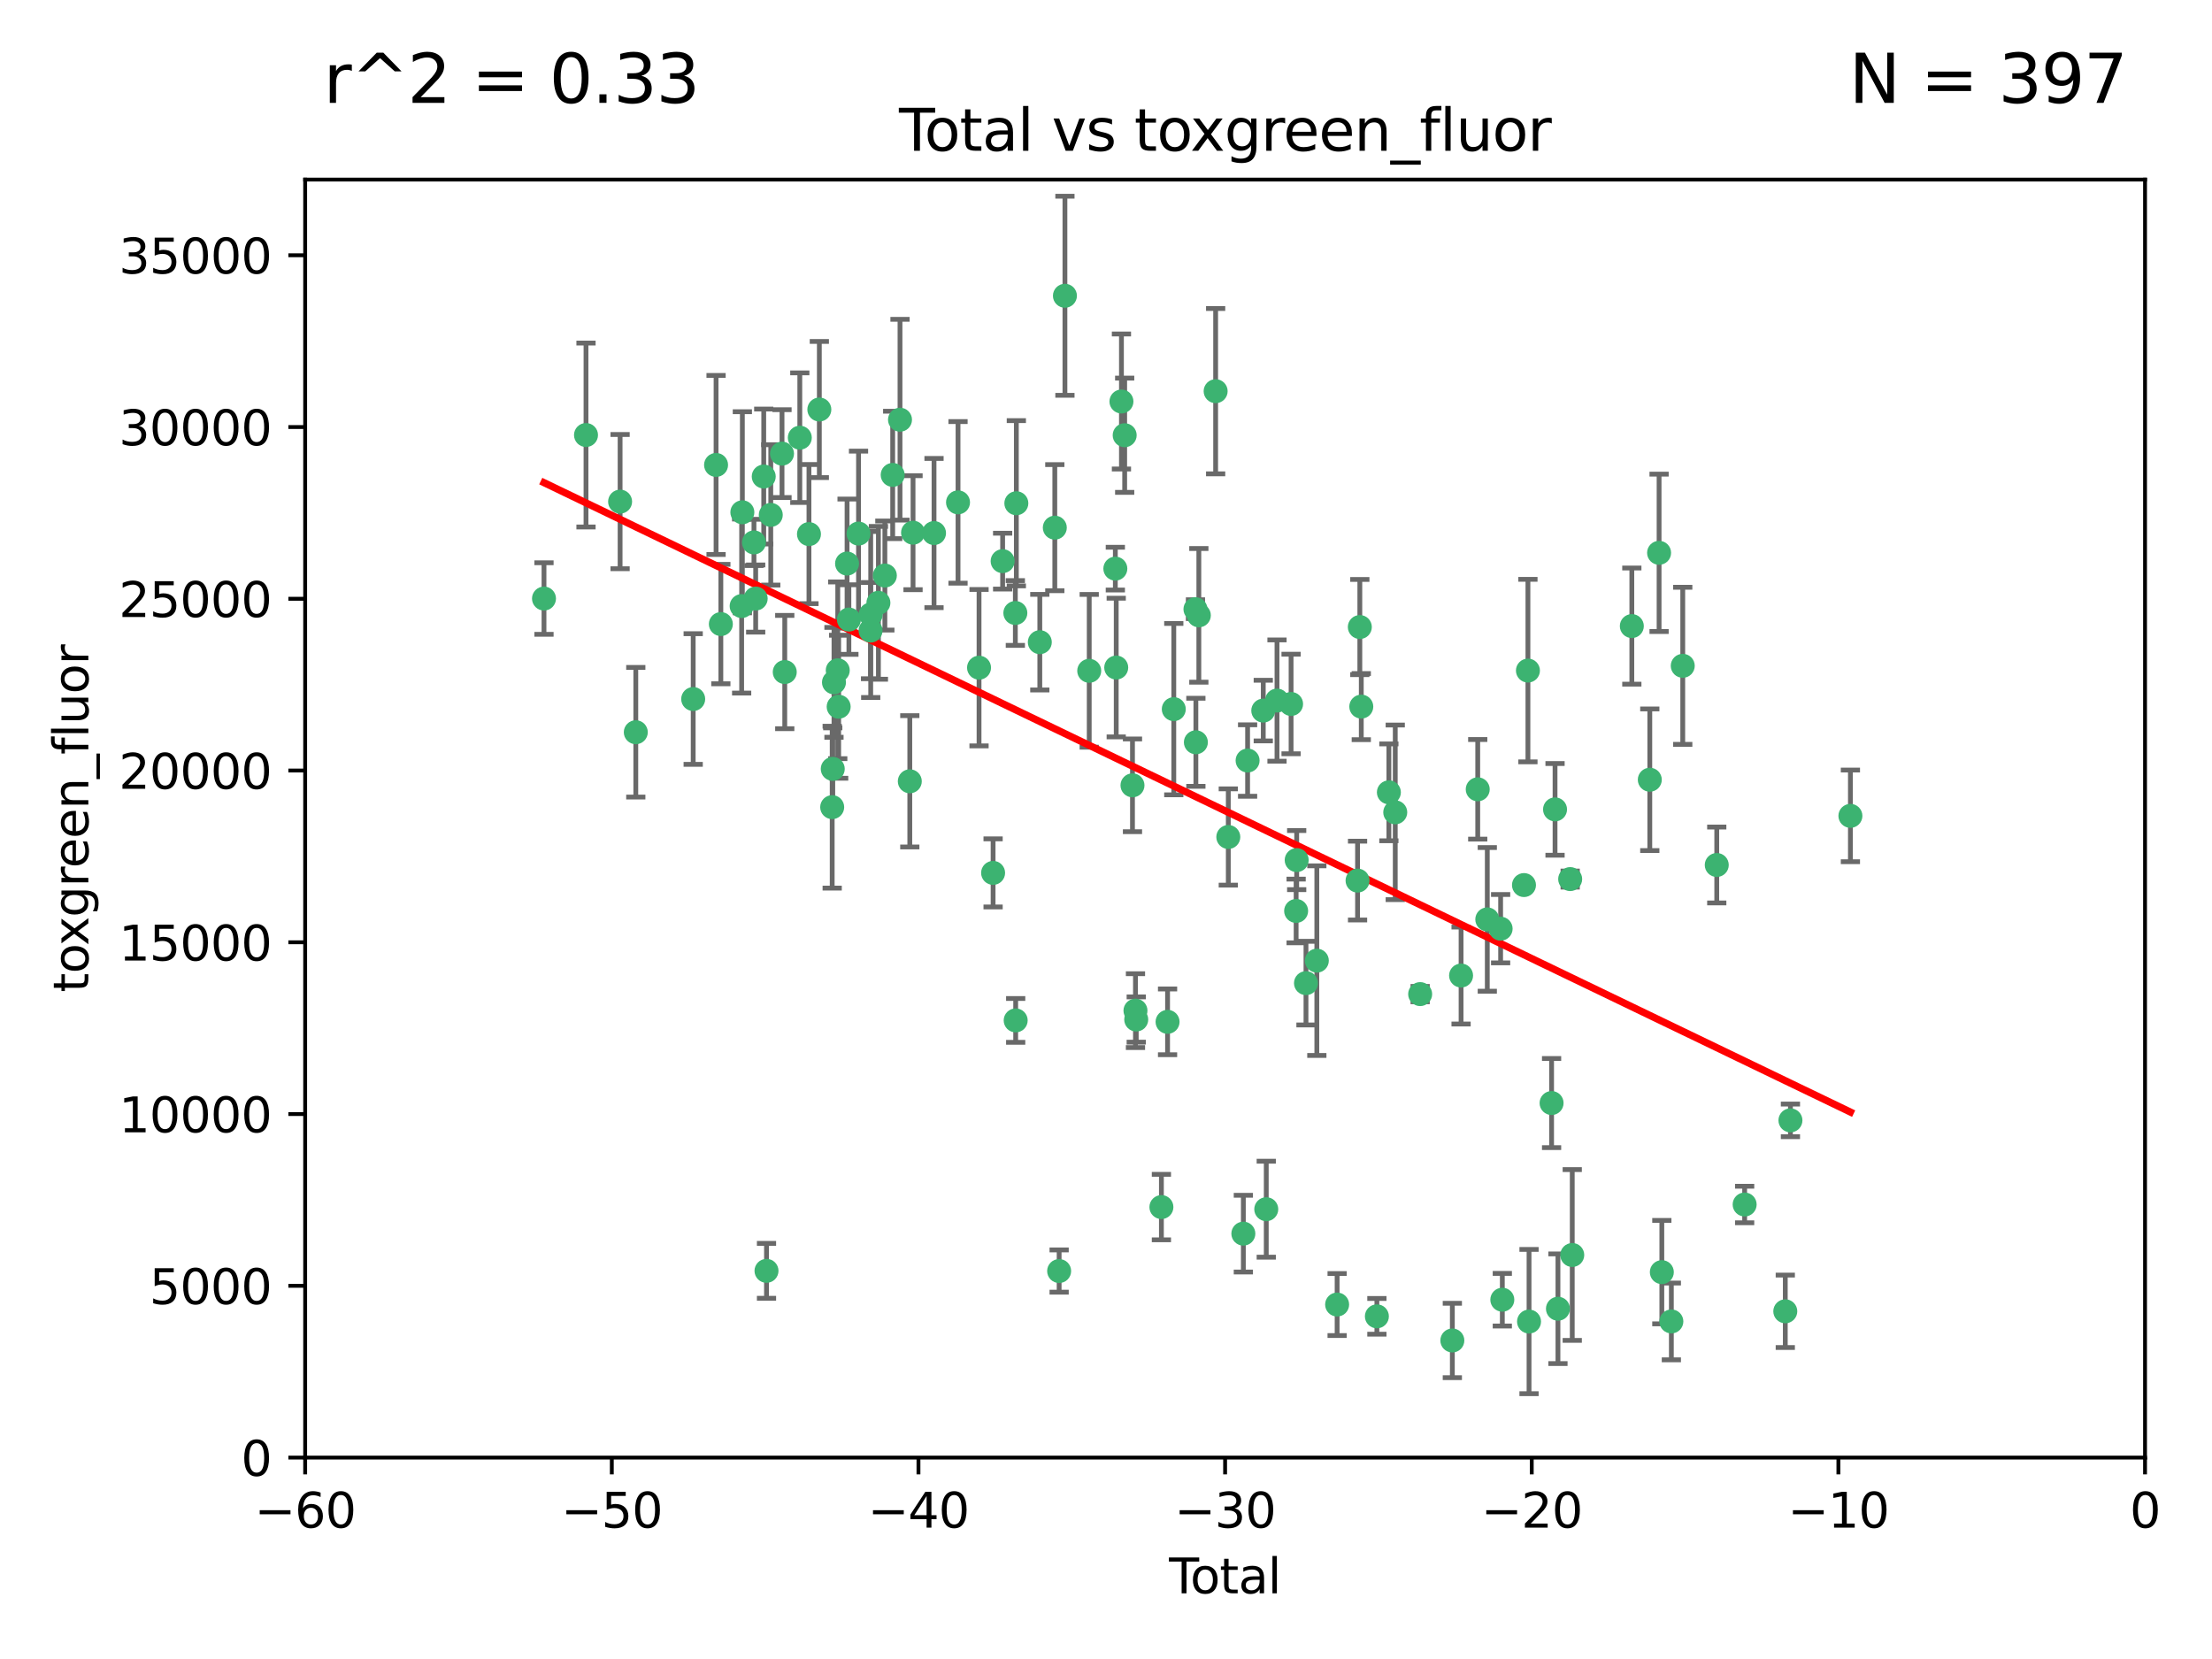 <?xml version="1.0" encoding="utf-8" standalone="no"?>
<!DOCTYPE svg PUBLIC "-//W3C//DTD SVG 1.1//EN"
  "http://www.w3.org/Graphics/SVG/1.1/DTD/svg11.dtd">
<svg xmlns:xlink="http://www.w3.org/1999/xlink" width="460.8pt" height="345.6pt" viewBox="0 0 460.8 345.6" xmlns="http://www.w3.org/2000/svg" version="1.1">
 <defs>
  <style type="text/css">*{stroke-linejoin: round; stroke-linecap: butt}</style>
 </defs>
 <g id="figure_1">
  <g id="patch_1">
   <path d="M 0 345.6 
L 460.8 345.6 
L 460.8 0 
L 0 0 
z
" style="fill: #ffffff"/>
  </g>
  <g id="axes_1">
   <g id="patch_2">
    <path d="M 63.571 303.64 
L 446.85 303.64 
L 446.85 37.411 
L 63.571 37.411 
z
" style="fill: #ffffff"/>
   </g>
   <g id="PathCollection_1">
    <defs>
     <path id="me2752afa85" d="M 0 1.118 
C 0.297 1.118 0.581 1 0.791 0.791 
C 1 0.581 1.118 0.297 1.118 0 
C 1.118 -0.297 1 -0.581 0.791 -0.791 
C 0.581 -1 0.297 -1.118 0 -1.118 
C -0.297 -1.118 -0.581 -1 -0.791 -0.791 
C -1 -0.581 -1.118 -0.297 -1.118 0 
C -1.118 0.297 -1 0.581 -0.791 0.791 
C -0.581 1 -0.297 1.118 0 1.118 
z
" style="stroke: #3cb371"/>
    </defs>
    <g clip-path="url(#p2d9bef2ff9)">
     <use xlink:href="#me2752afa85" x="113.324" y="124.69" style="fill: #3cb371; stroke: #3cb371"/>
     <use xlink:href="#me2752afa85" x="122.075" y="90.623" style="fill: #3cb371; stroke: #3cb371"/>
     <use xlink:href="#me2752afa85" x="129.178" y="104.496" style="fill: #3cb371; stroke: #3cb371"/>
     <use xlink:href="#me2752afa85" x="132.448" y="152.536" style="fill: #3cb371; stroke: #3cb371"/>
     <use xlink:href="#me2752afa85" x="144.404" y="145.62" style="fill: #3cb371; stroke: #3cb371"/>
     <use xlink:href="#me2752afa85" x="149.169" y="96.857" style="fill: #3cb371; stroke: #3cb371"/>
     <use xlink:href="#me2752afa85" x="150.166" y="130.005" style="fill: #3cb371; stroke: #3cb371"/>
     <use xlink:href="#me2752afa85" x="154.499" y="126.253" style="fill: #3cb371; stroke: #3cb371"/>
     <use xlink:href="#me2752afa85" x="154.646" y="106.718" style="fill: #3cb371; stroke: #3cb371"/>
     <use xlink:href="#me2752afa85" x="157.063" y="112.994" style="fill: #3cb371; stroke: #3cb371"/>
     <use xlink:href="#me2752afa85" x="157.422" y="124.689" style="fill: #3cb371; stroke: #3cb371"/>
     <use xlink:href="#me2752afa85" x="159.1" y="99.267" style="fill: #3cb371; stroke: #3cb371"/>
     <use xlink:href="#me2752afa85" x="159.676" y="264.74" style="fill: #3cb371; stroke: #3cb371"/>
     <use xlink:href="#me2752afa85" x="160.565" y="107.264" style="fill: #3cb371; stroke: #3cb371"/>
     <use xlink:href="#me2752afa85" x="162.908" y="94.5" style="fill: #3cb371; stroke: #3cb371"/>
     <use xlink:href="#me2752afa85" x="163.479" y="139.999" style="fill: #3cb371; stroke: #3cb371"/>
     <use xlink:href="#me2752afa85" x="166.614" y="91.178" style="fill: #3cb371; stroke: #3cb371"/>
     <use xlink:href="#me2752afa85" x="168.522" y="111.261" style="fill: #3cb371; stroke: #3cb371"/>
     <use xlink:href="#me2752afa85" x="170.683" y="85.309" style="fill: #3cb371; stroke: #3cb371"/>
     <use xlink:href="#me2752afa85" x="173.36" y="168.143" style="fill: #3cb371; stroke: #3cb371"/>
     <use xlink:href="#me2752afa85" x="173.478" y="160.173" style="fill: #3cb371; stroke: #3cb371"/>
     <use xlink:href="#me2752afa85" x="173.733" y="142.145" style="fill: #3cb371; stroke: #3cb371"/>
     <use xlink:href="#me2752afa85" x="174.52" y="139.64" style="fill: #3cb371; stroke: #3cb371"/>
     <use xlink:href="#me2752afa85" x="174.71" y="147.225" style="fill: #3cb371; stroke: #3cb371"/>
     <use xlink:href="#me2752afa85" x="176.46" y="117.402" style="fill: #3cb371; stroke: #3cb371"/>
     <use xlink:href="#me2752afa85" x="176.84" y="129.063" style="fill: #3cb371; stroke: #3cb371"/>
     <use xlink:href="#me2752afa85" x="178.846" y="111.157" style="fill: #3cb371; stroke: #3cb371"/>
     <use xlink:href="#me2752afa85" x="181.35" y="131.368" style="fill: #3cb371; stroke: #3cb371"/>
     <use xlink:href="#me2752afa85" x="181.385" y="128.013" style="fill: #3cb371; stroke: #3cb371"/>
     <use xlink:href="#me2752afa85" x="182.989" y="125.579" style="fill: #3cb371; stroke: #3cb371"/>
     <use xlink:href="#me2752afa85" x="184.332" y="119.895" style="fill: #3cb371; stroke: #3cb371"/>
     <use xlink:href="#me2752afa85" x="185.963" y="98.934" style="fill: #3cb371; stroke: #3cb371"/>
     <use xlink:href="#me2752afa85" x="187.487" y="87.434" style="fill: #3cb371; stroke: #3cb371"/>
     <use xlink:href="#me2752afa85" x="189.528" y="162.759" style="fill: #3cb371; stroke: #3cb371"/>
     <use xlink:href="#me2752afa85" x="190.203" y="110.968" style="fill: #3cb371; stroke: #3cb371"/>
     <use xlink:href="#me2752afa85" x="194.574" y="111.045" style="fill: #3cb371; stroke: #3cb371"/>
     <use xlink:href="#me2752afa85" x="199.574" y="104.651" style="fill: #3cb371; stroke: #3cb371"/>
     <use xlink:href="#me2752afa85" x="203.952" y="139.091" style="fill: #3cb371; stroke: #3cb371"/>
     <use xlink:href="#me2752afa85" x="206.88" y="181.839" style="fill: #3cb371; stroke: #3cb371"/>
     <use xlink:href="#me2752afa85" x="208.867" y="116.895" style="fill: #3cb371; stroke: #3cb371"/>
     <use xlink:href="#me2752afa85" x="211.515" y="127.696" style="fill: #3cb371; stroke: #3cb371"/>
     <use xlink:href="#me2752afa85" x="211.585" y="212.57" style="fill: #3cb371; stroke: #3cb371"/>
     <use xlink:href="#me2752afa85" x="211.723" y="104.837" style="fill: #3cb371; stroke: #3cb371"/>
     <use xlink:href="#me2752afa85" x="216.611" y="133.777" style="fill: #3cb371; stroke: #3cb371"/>
     <use xlink:href="#me2752afa85" x="219.736" y="109.922" style="fill: #3cb371; stroke: #3cb371"/>
     <use xlink:href="#me2752afa85" x="220.638" y="264.78" style="fill: #3cb371; stroke: #3cb371"/>
     <use xlink:href="#me2752afa85" x="221.844" y="61.614" style="fill: #3cb371; stroke: #3cb371"/>
     <use xlink:href="#me2752afa85" x="226.906" y="139.744" style="fill: #3cb371; stroke: #3cb371"/>
     <use xlink:href="#me2752afa85" x="232.345" y="118.457" style="fill: #3cb371; stroke: #3cb371"/>
     <use xlink:href="#me2752afa85" x="232.53" y="139.063" style="fill: #3cb371; stroke: #3cb371"/>
     <use xlink:href="#me2752afa85" x="233.617" y="83.639" style="fill: #3cb371; stroke: #3cb371"/>
     <use xlink:href="#me2752afa85" x="234.291" y="90.667" style="fill: #3cb371; stroke: #3cb371"/>
     <use xlink:href="#me2752afa85" x="235.917" y="163.599" style="fill: #3cb371; stroke: #3cb371"/>
     <use xlink:href="#me2752afa85" x="236.539" y="210.534" style="fill: #3cb371; stroke: #3cb371"/>
     <use xlink:href="#me2752afa85" x="236.699" y="212.385" style="fill: #3cb371; stroke: #3cb371"/>
     <use xlink:href="#me2752afa85" x="241.942" y="251.456" style="fill: #3cb371; stroke: #3cb371"/>
     <use xlink:href="#me2752afa85" x="243.225" y="212.869" style="fill: #3cb371; stroke: #3cb371"/>
     <use xlink:href="#me2752afa85" x="244.521" y="147.727" style="fill: #3cb371; stroke: #3cb371"/>
     <use xlink:href="#me2752afa85" x="249.037" y="126.902" style="fill: #3cb371; stroke: #3cb371"/>
     <use xlink:href="#me2752afa85" x="249.123" y="154.63" style="fill: #3cb371; stroke: #3cb371"/>
     <use xlink:href="#me2752afa85" x="249.741" y="128.187" style="fill: #3cb371; stroke: #3cb371"/>
     <use xlink:href="#me2752afa85" x="253.24" y="81.492" style="fill: #3cb371; stroke: #3cb371"/>
     <use xlink:href="#me2752afa85" x="255.878" y="174.36" style="fill: #3cb371; stroke: #3cb371"/>
     <use xlink:href="#me2752afa85" x="259.013" y="256.988" style="fill: #3cb371; stroke: #3cb371"/>
     <use xlink:href="#me2752afa85" x="259.897" y="158.432" style="fill: #3cb371; stroke: #3cb371"/>
     <use xlink:href="#me2752afa85" x="263.163" y="148.029" style="fill: #3cb371; stroke: #3cb371"/>
     <use xlink:href="#me2752afa85" x="263.785" y="251.897" style="fill: #3cb371; stroke: #3cb371"/>
     <use xlink:href="#me2752afa85" x="266.022" y="145.94" style="fill: #3cb371; stroke: #3cb371"/>
     <use xlink:href="#me2752afa85" x="268.956" y="146.651" style="fill: #3cb371; stroke: #3cb371"/>
     <use xlink:href="#me2752afa85" x="270.008" y="189.768" style="fill: #3cb371; stroke: #3cb371"/>
     <use xlink:href="#me2752afa85" x="270.123" y="179.173" style="fill: #3cb371; stroke: #3cb371"/>
     <use xlink:href="#me2752afa85" x="272.061" y="204.805" style="fill: #3cb371; stroke: #3cb371"/>
     <use xlink:href="#me2752afa85" x="274.32" y="200.119" style="fill: #3cb371; stroke: #3cb371"/>
     <use xlink:href="#me2752afa85" x="278.547" y="271.758" style="fill: #3cb371; stroke: #3cb371"/>
     <use xlink:href="#me2752afa85" x="282.804" y="183.443" style="fill: #3cb371; stroke: #3cb371"/>
     <use xlink:href="#me2752afa85" x="283.277" y="130.623" style="fill: #3cb371; stroke: #3cb371"/>
     <use xlink:href="#me2752afa85" x="283.58" y="147.201" style="fill: #3cb371; stroke: #3cb371"/>
     <use xlink:href="#me2752afa85" x="286.83" y="274.217" style="fill: #3cb371; stroke: #3cb371"/>
     <use xlink:href="#me2752afa85" x="289.329" y="165.057" style="fill: #3cb371; stroke: #3cb371"/>
     <use xlink:href="#me2752afa85" x="290.656" y="169.223" style="fill: #3cb371; stroke: #3cb371"/>
     <use xlink:href="#me2752afa85" x="295.844" y="207.089" style="fill: #3cb371; stroke: #3cb371"/>
     <use xlink:href="#me2752afa85" x="302.549" y="279.246" style="fill: #3cb371; stroke: #3cb371"/>
     <use xlink:href="#me2752afa85" x="304.369" y="203.222" style="fill: #3cb371; stroke: #3cb371"/>
     <use xlink:href="#me2752afa85" x="307.838" y="164.427" style="fill: #3cb371; stroke: #3cb371"/>
     <use xlink:href="#me2752afa85" x="309.83" y="191.526" style="fill: #3cb371; stroke: #3cb371"/>
     <use xlink:href="#me2752afa85" x="312.607" y="193.465" style="fill: #3cb371; stroke: #3cb371"/>
     <use xlink:href="#me2752afa85" x="312.96" y="270.754" style="fill: #3cb371; stroke: #3cb371"/>
     <use xlink:href="#me2752afa85" x="317.472" y="184.376" style="fill: #3cb371; stroke: #3cb371"/>
     <use xlink:href="#me2752afa85" x="318.296" y="139.694" style="fill: #3cb371; stroke: #3cb371"/>
     <use xlink:href="#me2752afa85" x="318.526" y="275.304" style="fill: #3cb371; stroke: #3cb371"/>
     <use xlink:href="#me2752afa85" x="323.223" y="229.784" style="fill: #3cb371; stroke: #3cb371"/>
     <use xlink:href="#me2752afa85" x="323.943" y="168.609" style="fill: #3cb371; stroke: #3cb371"/>
     <use xlink:href="#me2752afa85" x="324.55" y="272.633" style="fill: #3cb371; stroke: #3cb371"/>
     <use xlink:href="#me2752afa85" x="327.096" y="183.129" style="fill: #3cb371; stroke: #3cb371"/>
     <use xlink:href="#me2752afa85" x="327.528" y="261.438" style="fill: #3cb371; stroke: #3cb371"/>
     <use xlink:href="#me2752afa85" x="339.94" y="130.423" style="fill: #3cb371; stroke: #3cb371"/>
     <use xlink:href="#me2752afa85" x="343.683" y="162.431" style="fill: #3cb371; stroke: #3cb371"/>
     <use xlink:href="#me2752afa85" x="345.618" y="115.163" style="fill: #3cb371; stroke: #3cb371"/>
     <use xlink:href="#me2752afa85" x="346.19" y="265.008" style="fill: #3cb371; stroke: #3cb371"/>
     <use xlink:href="#me2752afa85" x="348.174" y="275.279" style="fill: #3cb371; stroke: #3cb371"/>
     <use xlink:href="#me2752afa85" x="350.548" y="138.702" style="fill: #3cb371; stroke: #3cb371"/>
     <use xlink:href="#me2752afa85" x="357.632" y="180.193" style="fill: #3cb371; stroke: #3cb371"/>
     <use xlink:href="#me2752afa85" x="363.442" y="250.921" style="fill: #3cb371; stroke: #3cb371"/>
     <use xlink:href="#me2752afa85" x="371.908" y="273.168" style="fill: #3cb371; stroke: #3cb371"/>
     <use xlink:href="#me2752afa85" x="372.98" y="233.393" style="fill: #3cb371; stroke: #3cb371"/>
     <use xlink:href="#me2752afa85" x="385.474" y="169.96" style="fill: #3cb371; stroke: #3cb371"/>
    </g>
   </g>
   <g id="matplotlib.axis_1">
    <g id="xtick_1">
     <g id="line2d_1">
      <defs>
       <path id="m8b8b5e4ed5" d="M 0 0 
L 0 3.5 
" style="stroke: #000000; stroke-width: 0.8"/>
      </defs>
      <g>
       <use xlink:href="#m8b8b5e4ed5" x="63.571" y="303.64" style="stroke: #000000; stroke-width: 0.8"/>
      </g>
     </g>
     <g id="text_1">
      <!-- −60 -->
      <g transform="translate(53.019 318.238)scale(0.1 -0.1)">
       <defs>
        <path id="DejaVuSans-2212" d="M 678 2272 
L 4684 2272 
L 4684 1741 
L 678 1741 
L 678 2272 
z
" transform="scale(0.016)"/>
        <path id="DejaVuSans-36" d="M 2113 2584 
Q 1688 2584 1439 2293 
Q 1191 2003 1191 1497 
Q 1191 994 1439 701 
Q 1688 409 2113 409 
Q 2538 409 2786 701 
Q 3034 994 3034 1497 
Q 3034 2003 2786 2293 
Q 2538 2584 2113 2584 
z
M 3366 4563 
L 3366 3988 
Q 3128 4100 2886 4159 
Q 2644 4219 2406 4219 
Q 1781 4219 1451 3797 
Q 1122 3375 1075 2522 
Q 1259 2794 1537 2939 
Q 1816 3084 2150 3084 
Q 2853 3084 3261 2657 
Q 3669 2231 3669 1497 
Q 3669 778 3244 343 
Q 2819 -91 2113 -91 
Q 1303 -91 875 529 
Q 447 1150 447 2328 
Q 447 3434 972 4092 
Q 1497 4750 2381 4750 
Q 2619 4750 2861 4703 
Q 3103 4656 3366 4563 
z
" transform="scale(0.016)"/>
        <path id="DejaVuSans-30" d="M 2034 4250 
Q 1547 4250 1301 3770 
Q 1056 3291 1056 2328 
Q 1056 1369 1301 889 
Q 1547 409 2034 409 
Q 2525 409 2770 889 
Q 3016 1369 3016 2328 
Q 3016 3291 2770 3770 
Q 2525 4250 2034 4250 
z
M 2034 4750 
Q 2819 4750 3233 4129 
Q 3647 3509 3647 2328 
Q 3647 1150 3233 529 
Q 2819 -91 2034 -91 
Q 1250 -91 836 529 
Q 422 1150 422 2328 
Q 422 3509 836 4129 
Q 1250 4750 2034 4750 
z
" transform="scale(0.016)"/>
       </defs>
       <use xlink:href="#DejaVuSans-2212"/>
       <use xlink:href="#DejaVuSans-36" x="83.789"/>
       <use xlink:href="#DejaVuSans-30" x="147.412"/>
      </g>
     </g>
    </g>
    <g id="xtick_2">
     <g id="line2d_2">
      <g>
       <use xlink:href="#m8b8b5e4ed5" x="127.451" y="303.64" style="stroke: #000000; stroke-width: 0.8"/>
      </g>
     </g>
     <g id="text_2">
      <!-- −50 -->
      <g transform="translate(116.899 318.238)scale(0.1 -0.1)">
       <defs>
        <path id="DejaVuSans-35" d="M 691 4666 
L 3169 4666 
L 3169 4134 
L 1269 4134 
L 1269 2991 
Q 1406 3038 1543 3061 
Q 1681 3084 1819 3084 
Q 2600 3084 3056 2656 
Q 3513 2228 3513 1497 
Q 3513 744 3044 326 
Q 2575 -91 1722 -91 
Q 1428 -91 1123 -41 
Q 819 9 494 109 
L 494 744 
Q 775 591 1075 516 
Q 1375 441 1709 441 
Q 2250 441 2565 725 
Q 2881 1009 2881 1497 
Q 2881 1984 2565 2268 
Q 2250 2553 1709 2553 
Q 1456 2553 1204 2497 
Q 953 2441 691 2322 
L 691 4666 
z
" transform="scale(0.016)"/>
       </defs>
       <use xlink:href="#DejaVuSans-2212"/>
       <use xlink:href="#DejaVuSans-35" x="83.789"/>
       <use xlink:href="#DejaVuSans-30" x="147.412"/>
      </g>
     </g>
    </g>
    <g id="xtick_3">
     <g id="line2d_3">
      <g>
       <use xlink:href="#m8b8b5e4ed5" x="191.331" y="303.64" style="stroke: #000000; stroke-width: 0.8"/>
      </g>
     </g>
     <g id="text_3">
      <!-- −40 -->
      <g transform="translate(180.778 318.238)scale(0.1 -0.1)">
       <defs>
        <path id="DejaVuSans-34" d="M 2419 4116 
L 825 1625 
L 2419 1625 
L 2419 4116 
z
M 2253 4666 
L 3047 4666 
L 3047 1625 
L 3713 1625 
L 3713 1100 
L 3047 1100 
L 3047 0 
L 2419 0 
L 2419 1100 
L 313 1100 
L 313 1709 
L 2253 4666 
z
" transform="scale(0.016)"/>
       </defs>
       <use xlink:href="#DejaVuSans-2212"/>
       <use xlink:href="#DejaVuSans-34" x="83.789"/>
       <use xlink:href="#DejaVuSans-30" x="147.412"/>
      </g>
     </g>
    </g>
    <g id="xtick_4">
     <g id="line2d_4">
      <g>
       <use xlink:href="#m8b8b5e4ed5" x="255.211" y="303.64" style="stroke: #000000; stroke-width: 0.8"/>
      </g>
     </g>
     <g id="text_4">
      <!-- −30 -->
      <g transform="translate(244.658 318.238)scale(0.1 -0.1)">
       <defs>
        <path id="DejaVuSans-33" d="M 2597 2516 
Q 3050 2419 3304 2112 
Q 3559 1806 3559 1356 
Q 3559 666 3084 287 
Q 2609 -91 1734 -91 
Q 1441 -91 1130 -33 
Q 819 25 488 141 
L 488 750 
Q 750 597 1062 519 
Q 1375 441 1716 441 
Q 2309 441 2620 675 
Q 2931 909 2931 1356 
Q 2931 1769 2642 2001 
Q 2353 2234 1838 2234 
L 1294 2234 
L 1294 2753 
L 1863 2753 
Q 2328 2753 2575 2939 
Q 2822 3125 2822 3475 
Q 2822 3834 2567 4026 
Q 2313 4219 1838 4219 
Q 1578 4219 1281 4162 
Q 984 4106 628 3988 
L 628 4550 
Q 988 4650 1302 4700 
Q 1616 4750 1894 4750 
Q 2613 4750 3031 4423 
Q 3450 4097 3450 3541 
Q 3450 3153 3228 2886 
Q 3006 2619 2597 2516 
z
" transform="scale(0.016)"/>
       </defs>
       <use xlink:href="#DejaVuSans-2212"/>
       <use xlink:href="#DejaVuSans-33" x="83.789"/>
       <use xlink:href="#DejaVuSans-30" x="147.412"/>
      </g>
     </g>
    </g>
    <g id="xtick_5">
     <g id="line2d_5">
      <g>
       <use xlink:href="#m8b8b5e4ed5" x="319.09" y="303.64" style="stroke: #000000; stroke-width: 0.8"/>
      </g>
     </g>
     <g id="text_5">
      <!-- −20 -->
      <g transform="translate(308.538 318.238)scale(0.1 -0.1)">
       <defs>
        <path id="DejaVuSans-32" d="M 1228 531 
L 3431 531 
L 3431 0 
L 469 0 
L 469 531 
Q 828 903 1448 1529 
Q 2069 2156 2228 2338 
Q 2531 2678 2651 2914 
Q 2772 3150 2772 3378 
Q 2772 3750 2511 3984 
Q 2250 4219 1831 4219 
Q 1534 4219 1204 4116 
Q 875 4013 500 3803 
L 500 4441 
Q 881 4594 1212 4672 
Q 1544 4750 1819 4750 
Q 2544 4750 2975 4387 
Q 3406 4025 3406 3419 
Q 3406 3131 3298 2873 
Q 3191 2616 2906 2266 
Q 2828 2175 2409 1742 
Q 1991 1309 1228 531 
z
" transform="scale(0.016)"/>
       </defs>
       <use xlink:href="#DejaVuSans-2212"/>
       <use xlink:href="#DejaVuSans-32" x="83.789"/>
       <use xlink:href="#DejaVuSans-30" x="147.412"/>
      </g>
     </g>
    </g>
    <g id="xtick_6">
     <g id="line2d_6">
      <g>
       <use xlink:href="#m8b8b5e4ed5" x="382.97" y="303.64" style="stroke: #000000; stroke-width: 0.8"/>
      </g>
     </g>
     <g id="text_6">
      <!-- −10 -->
      <g transform="translate(372.418 318.238)scale(0.1 -0.1)">
       <defs>
        <path id="DejaVuSans-31" d="M 794 531 
L 1825 531 
L 1825 4091 
L 703 3866 
L 703 4441 
L 1819 4666 
L 2450 4666 
L 2450 531 
L 3481 531 
L 3481 0 
L 794 0 
L 794 531 
z
" transform="scale(0.016)"/>
       </defs>
       <use xlink:href="#DejaVuSans-2212"/>
       <use xlink:href="#DejaVuSans-31" x="83.789"/>
       <use xlink:href="#DejaVuSans-30" x="147.412"/>
      </g>
     </g>
    </g>
    <g id="xtick_7">
     <g id="line2d_7">
      <g>
       <use xlink:href="#m8b8b5e4ed5" x="446.85" y="303.64" style="stroke: #000000; stroke-width: 0.8"/>
      </g>
     </g>
     <g id="text_7">
      <!-- 0 -->
      <g transform="translate(443.669 318.238)scale(0.1 -0.1)">
       <use xlink:href="#DejaVuSans-30"/>
      </g>
     </g>
    </g>
    <g id="text_8">
     <!-- Total -->
     <g transform="translate(243.534 331.917)scale(0.1 -0.1)">
      <defs>
       <path id="DejaVuSans-54" d="M -19 4666 
L 3928 4666 
L 3928 4134 
L 2272 4134 
L 2272 0 
L 1638 0 
L 1638 4134 
L -19 4134 
L -19 4666 
z
" transform="scale(0.016)"/>
       <path id="DejaVuSans-6f" d="M 1959 3097 
Q 1497 3097 1228 2736 
Q 959 2375 959 1747 
Q 959 1119 1226 758 
Q 1494 397 1959 397 
Q 2419 397 2687 759 
Q 2956 1122 2956 1747 
Q 2956 2369 2687 2733 
Q 2419 3097 1959 3097 
z
M 1959 3584 
Q 2709 3584 3137 3096 
Q 3566 2609 3566 1747 
Q 3566 888 3137 398 
Q 2709 -91 1959 -91 
Q 1206 -91 779 398 
Q 353 888 353 1747 
Q 353 2609 779 3096 
Q 1206 3584 1959 3584 
z
" transform="scale(0.016)"/>
       <path id="DejaVuSans-74" d="M 1172 4494 
L 1172 3500 
L 2356 3500 
L 2356 3053 
L 1172 3053 
L 1172 1153 
Q 1172 725 1289 603 
Q 1406 481 1766 481 
L 2356 481 
L 2356 0 
L 1766 0 
Q 1100 0 847 248 
Q 594 497 594 1153 
L 594 3053 
L 172 3053 
L 172 3500 
L 594 3500 
L 594 4494 
L 1172 4494 
z
" transform="scale(0.016)"/>
       <path id="DejaVuSans-61" d="M 2194 1759 
Q 1497 1759 1228 1600 
Q 959 1441 959 1056 
Q 959 750 1161 570 
Q 1363 391 1709 391 
Q 2188 391 2477 730 
Q 2766 1069 2766 1631 
L 2766 1759 
L 2194 1759 
z
M 3341 1997 
L 3341 0 
L 2766 0 
L 2766 531 
Q 2569 213 2275 61 
Q 1981 -91 1556 -91 
Q 1019 -91 701 211 
Q 384 513 384 1019 
Q 384 1609 779 1909 
Q 1175 2209 1959 2209 
L 2766 2209 
L 2766 2266 
Q 2766 2663 2505 2880 
Q 2244 3097 1772 3097 
Q 1472 3097 1187 3025 
Q 903 2953 641 2809 
L 641 3341 
Q 956 3463 1253 3523 
Q 1550 3584 1831 3584 
Q 2591 3584 2966 3190 
Q 3341 2797 3341 1997 
z
" transform="scale(0.016)"/>
       <path id="DejaVuSans-6c" d="M 603 4863 
L 1178 4863 
L 1178 0 
L 603 0 
L 603 4863 
z
" transform="scale(0.016)"/>
      </defs>
      <use xlink:href="#DejaVuSans-54"/>
      <use xlink:href="#DejaVuSans-6f" x="44.084"/>
      <use xlink:href="#DejaVuSans-74" x="105.266"/>
      <use xlink:href="#DejaVuSans-61" x="144.475"/>
      <use xlink:href="#DejaVuSans-6c" x="205.754"/>
     </g>
    </g>
   </g>
   <g id="matplotlib.axis_2">
    <g id="ytick_1">
     <g id="line2d_8">
      <defs>
       <path id="m898efe8ca6" d="M 0 0 
L -3.5 0 
" style="stroke: #000000; stroke-width: 0.8"/>
      </defs>
      <g>
       <use xlink:href="#m898efe8ca6" x="63.571" y="303.64" style="stroke: #000000; stroke-width: 0.8"/>
      </g>
     </g>
     <g id="text_9">
      <!-- 0 -->
      <g transform="translate(50.209 307.439)scale(0.1 -0.1)">
       <use xlink:href="#DejaVuSans-30"/>
      </g>
     </g>
    </g>
    <g id="ytick_2">
     <g id="line2d_9">
      <g>
       <use xlink:href="#m898efe8ca6" x="63.571" y="267.859" style="stroke: #000000; stroke-width: 0.8"/>
      </g>
     </g>
     <g id="text_10">
      <!-- 5000 -->
      <g transform="translate(31.121 271.658)scale(0.1 -0.1)">
       <use xlink:href="#DejaVuSans-35"/>
       <use xlink:href="#DejaVuSans-30" x="63.623"/>
       <use xlink:href="#DejaVuSans-30" x="127.246"/>
       <use xlink:href="#DejaVuSans-30" x="190.869"/>
      </g>
     </g>
    </g>
    <g id="ytick_3">
     <g id="line2d_10">
      <g>
       <use xlink:href="#m898efe8ca6" x="63.571" y="232.078" style="stroke: #000000; stroke-width: 0.8"/>
      </g>
     </g>
     <g id="text_11">
      <!-- 10000 -->
      <g transform="translate(24.759 235.878)scale(0.1 -0.1)">
       <use xlink:href="#DejaVuSans-31"/>
       <use xlink:href="#DejaVuSans-30" x="63.623"/>
       <use xlink:href="#DejaVuSans-30" x="127.246"/>
       <use xlink:href="#DejaVuSans-30" x="190.869"/>
       <use xlink:href="#DejaVuSans-30" x="254.492"/>
      </g>
     </g>
    </g>
    <g id="ytick_4">
     <g id="line2d_11">
      <g>
       <use xlink:href="#m898efe8ca6" x="63.571" y="196.298" style="stroke: #000000; stroke-width: 0.8"/>
      </g>
     </g>
     <g id="text_12">
      <!-- 15000 -->
      <g transform="translate(24.759 200.097)scale(0.1 -0.1)">
       <use xlink:href="#DejaVuSans-31"/>
       <use xlink:href="#DejaVuSans-35" x="63.623"/>
       <use xlink:href="#DejaVuSans-30" x="127.246"/>
       <use xlink:href="#DejaVuSans-30" x="190.869"/>
       <use xlink:href="#DejaVuSans-30" x="254.492"/>
      </g>
     </g>
    </g>
    <g id="ytick_5">
     <g id="line2d_12">
      <g>
       <use xlink:href="#m898efe8ca6" x="63.571" y="160.517" style="stroke: #000000; stroke-width: 0.8"/>
      </g>
     </g>
     <g id="text_13">
      <!-- 20000 -->
      <g transform="translate(24.759 164.316)scale(0.1 -0.1)">
       <use xlink:href="#DejaVuSans-32"/>
       <use xlink:href="#DejaVuSans-30" x="63.623"/>
       <use xlink:href="#DejaVuSans-30" x="127.246"/>
       <use xlink:href="#DejaVuSans-30" x="190.869"/>
       <use xlink:href="#DejaVuSans-30" x="254.492"/>
      </g>
     </g>
    </g>
    <g id="ytick_6">
     <g id="line2d_13">
      <g>
       <use xlink:href="#m898efe8ca6" x="63.571" y="124.736" style="stroke: #000000; stroke-width: 0.8"/>
      </g>
     </g>
     <g id="text_14">
      <!-- 25000 -->
      <g transform="translate(24.759 128.535)scale(0.1 -0.1)">
       <use xlink:href="#DejaVuSans-32"/>
       <use xlink:href="#DejaVuSans-35" x="63.623"/>
       <use xlink:href="#DejaVuSans-30" x="127.246"/>
       <use xlink:href="#DejaVuSans-30" x="190.869"/>
       <use xlink:href="#DejaVuSans-30" x="254.492"/>
      </g>
     </g>
    </g>
    <g id="ytick_7">
     <g id="line2d_14">
      <g>
       <use xlink:href="#m898efe8ca6" x="63.571" y="88.955" style="stroke: #000000; stroke-width: 0.8"/>
      </g>
     </g>
     <g id="text_15">
      <!-- 30000 -->
      <g transform="translate(24.759 92.754)scale(0.1 -0.1)">
       <use xlink:href="#DejaVuSans-33"/>
       <use xlink:href="#DejaVuSans-30" x="63.623"/>
       <use xlink:href="#DejaVuSans-30" x="127.246"/>
       <use xlink:href="#DejaVuSans-30" x="190.869"/>
       <use xlink:href="#DejaVuSans-30" x="254.492"/>
      </g>
     </g>
    </g>
    <g id="ytick_8">
     <g id="line2d_15">
      <g>
       <use xlink:href="#m898efe8ca6" x="63.571" y="53.174" style="stroke: #000000; stroke-width: 0.8"/>
      </g>
     </g>
     <g id="text_16">
      <!-- 35000 -->
      <g transform="translate(24.759 56.974)scale(0.1 -0.1)">
       <use xlink:href="#DejaVuSans-33"/>
       <use xlink:href="#DejaVuSans-35" x="63.623"/>
       <use xlink:href="#DejaVuSans-30" x="127.246"/>
       <use xlink:href="#DejaVuSans-30" x="190.869"/>
       <use xlink:href="#DejaVuSans-30" x="254.492"/>
      </g>
     </g>
    </g>
    <g id="text_17">
     <!-- toxgreen_fluor -->
     <g transform="translate(18.401 206.72)rotate(-90)scale(0.1 -0.1)">
      <defs>
       <path id="DejaVuSans-78" d="M 3513 3500 
L 2247 1797 
L 3578 0 
L 2900 0 
L 1881 1375 
L 863 0 
L 184 0 
L 1544 1831 
L 300 3500 
L 978 3500 
L 1906 2253 
L 2834 3500 
L 3513 3500 
z
" transform="scale(0.016)"/>
       <path id="DejaVuSans-67" d="M 2906 1791 
Q 2906 2416 2648 2759 
Q 2391 3103 1925 3103 
Q 1463 3103 1205 2759 
Q 947 2416 947 1791 
Q 947 1169 1205 825 
Q 1463 481 1925 481 
Q 2391 481 2648 825 
Q 2906 1169 2906 1791 
z
M 3481 434 
Q 3481 -459 3084 -895 
Q 2688 -1331 1869 -1331 
Q 1566 -1331 1297 -1286 
Q 1028 -1241 775 -1147 
L 775 -588 
Q 1028 -725 1275 -790 
Q 1522 -856 1778 -856 
Q 2344 -856 2625 -561 
Q 2906 -266 2906 331 
L 2906 616 
Q 2728 306 2450 153 
Q 2172 0 1784 0 
Q 1141 0 747 490 
Q 353 981 353 1791 
Q 353 2603 747 3093 
Q 1141 3584 1784 3584 
Q 2172 3584 2450 3431 
Q 2728 3278 2906 2969 
L 2906 3500 
L 3481 3500 
L 3481 434 
z
" transform="scale(0.016)"/>
       <path id="DejaVuSans-72" d="M 2631 2963 
Q 2534 3019 2420 3045 
Q 2306 3072 2169 3072 
Q 1681 3072 1420 2755 
Q 1159 2438 1159 1844 
L 1159 0 
L 581 0 
L 581 3500 
L 1159 3500 
L 1159 2956 
Q 1341 3275 1631 3429 
Q 1922 3584 2338 3584 
Q 2397 3584 2469 3576 
Q 2541 3569 2628 3553 
L 2631 2963 
z
" transform="scale(0.016)"/>
       <path id="DejaVuSans-65" d="M 3597 1894 
L 3597 1613 
L 953 1613 
Q 991 1019 1311 708 
Q 1631 397 2203 397 
Q 2534 397 2845 478 
Q 3156 559 3463 722 
L 3463 178 
Q 3153 47 2828 -22 
Q 2503 -91 2169 -91 
Q 1331 -91 842 396 
Q 353 884 353 1716 
Q 353 2575 817 3079 
Q 1281 3584 2069 3584 
Q 2775 3584 3186 3129 
Q 3597 2675 3597 1894 
z
M 3022 2063 
Q 3016 2534 2758 2815 
Q 2500 3097 2075 3097 
Q 1594 3097 1305 2825 
Q 1016 2553 972 2059 
L 3022 2063 
z
" transform="scale(0.016)"/>
       <path id="DejaVuSans-6e" d="M 3513 2113 
L 3513 0 
L 2938 0 
L 2938 2094 
Q 2938 2591 2744 2837 
Q 2550 3084 2163 3084 
Q 1697 3084 1428 2787 
Q 1159 2491 1159 1978 
L 1159 0 
L 581 0 
L 581 3500 
L 1159 3500 
L 1159 2956 
Q 1366 3272 1645 3428 
Q 1925 3584 2291 3584 
Q 2894 3584 3203 3211 
Q 3513 2838 3513 2113 
z
" transform="scale(0.016)"/>
       <path id="DejaVuSans-5f" d="M 3263 -1063 
L 3263 -1509 
L -63 -1509 
L -63 -1063 
L 3263 -1063 
z
" transform="scale(0.016)"/>
       <path id="DejaVuSans-66" d="M 2375 4863 
L 2375 4384 
L 1825 4384 
Q 1516 4384 1395 4259 
Q 1275 4134 1275 3809 
L 1275 3500 
L 2222 3500 
L 2222 3053 
L 1275 3053 
L 1275 0 
L 697 0 
L 697 3053 
L 147 3053 
L 147 3500 
L 697 3500 
L 697 3744 
Q 697 4328 969 4595 
Q 1241 4863 1831 4863 
L 2375 4863 
z
" transform="scale(0.016)"/>
       <path id="DejaVuSans-75" d="M 544 1381 
L 544 3500 
L 1119 3500 
L 1119 1403 
Q 1119 906 1312 657 
Q 1506 409 1894 409 
Q 2359 409 2629 706 
Q 2900 1003 2900 1516 
L 2900 3500 
L 3475 3500 
L 3475 0 
L 2900 0 
L 2900 538 
Q 2691 219 2414 64 
Q 2138 -91 1772 -91 
Q 1169 -91 856 284 
Q 544 659 544 1381 
z
M 1991 3584 
L 1991 3584 
z
" transform="scale(0.016)"/>
      </defs>
      <use xlink:href="#DejaVuSans-74"/>
      <use xlink:href="#DejaVuSans-6f" x="39.209"/>
      <use xlink:href="#DejaVuSans-78" x="97.266"/>
      <use xlink:href="#DejaVuSans-67" x="156.445"/>
      <use xlink:href="#DejaVuSans-72" x="219.922"/>
      <use xlink:href="#DejaVuSans-65" x="258.785"/>
      <use xlink:href="#DejaVuSans-65" x="320.309"/>
      <use xlink:href="#DejaVuSans-6e" x="381.832"/>
      <use xlink:href="#DejaVuSans-5f" x="445.211"/>
      <use xlink:href="#DejaVuSans-66" x="495.211"/>
      <use xlink:href="#DejaVuSans-6c" x="530.416"/>
      <use xlink:href="#DejaVuSans-75" x="558.199"/>
      <use xlink:href="#DejaVuSans-6f" x="621.578"/>
      <use xlink:href="#DejaVuSans-72" x="682.76"/>
     </g>
    </g>
   </g>
   <g id="LineCollection_1">
    <path d="M 113.324 132.143 
L 113.324 117.237 
" clip-path="url(#p2d9bef2ff9)" style="fill: none; stroke: #696969"/>
    <path d="M 122.075 109.781 
L 122.075 71.466 
" clip-path="url(#p2d9bef2ff9)" style="fill: none; stroke: #696969"/>
    <path d="M 129.178 118.477 
L 129.178 90.515 
" clip-path="url(#p2d9bef2ff9)" style="fill: none; stroke: #696969"/>
    <path d="M 132.448 166.039 
L 132.448 139.033 
" clip-path="url(#p2d9bef2ff9)" style="fill: none; stroke: #696969"/>
    <path d="M 144.404 159.229 
L 144.404 132.011 
" clip-path="url(#p2d9bef2ff9)" style="fill: none; stroke: #696969"/>
    <path d="M 149.169 115.505 
L 149.169 78.209 
" clip-path="url(#p2d9bef2ff9)" style="fill: none; stroke: #696969"/>
    <path d="M 150.166 142.442 
L 150.166 117.567 
" clip-path="url(#p2d9bef2ff9)" style="fill: none; stroke: #696969"/>
    <path d="M 154.499 144.376 
L 154.499 108.13 
" clip-path="url(#p2d9bef2ff9)" style="fill: none; stroke: #696969"/>
    <path d="M 154.646 127.664 
L 154.646 85.772 
" clip-path="url(#p2d9bef2ff9)" style="fill: none; stroke: #696969"/>
    <path d="M 157.063 117.812 
L 157.063 108.176 
" clip-path="url(#p2d9bef2ff9)" style="fill: none; stroke: #696969"/>
    <path d="M 157.422 131.683 
L 157.422 117.696 
" clip-path="url(#p2d9bef2ff9)" style="fill: none; stroke: #696969"/>
    <path d="M 159.1 113.322 
L 159.1 85.213 
" clip-path="url(#p2d9bef2ff9)" style="fill: none; stroke: #696969"/>
    <path d="M 159.676 270.459 
L 159.676 259.021 
" clip-path="url(#p2d9bef2ff9)" style="fill: none; stroke: #696969"/>
    <path d="M 160.565 121.88 
L 160.565 92.647 
" clip-path="url(#p2d9bef2ff9)" style="fill: none; stroke: #696969"/>
    <path d="M 162.908 103.651 
L 162.908 85.348 
" clip-path="url(#p2d9bef2ff9)" style="fill: none; stroke: #696969"/>
    <path d="M 163.479 151.798 
L 163.479 128.2 
" clip-path="url(#p2d9bef2ff9)" style="fill: none; stroke: #696969"/>
    <path d="M 166.614 104.675 
L 166.614 77.682 
" clip-path="url(#p2d9bef2ff9)" style="fill: none; stroke: #696969"/>
    <path d="M 168.522 125.753 
L 168.522 96.768 
" clip-path="url(#p2d9bef2ff9)" style="fill: none; stroke: #696969"/>
    <path d="M 170.683 99.491 
L 170.683 71.128 
" clip-path="url(#p2d9bef2ff9)" style="fill: none; stroke: #696969"/>
    <path d="M 173.36 185.006 
L 173.36 151.281 
" clip-path="url(#p2d9bef2ff9)" style="fill: none; stroke: #696969"/>
    <path d="M 173.478 168.723 
L 173.478 151.623 
" clip-path="url(#p2d9bef2ff9)" style="fill: none; stroke: #696969"/>
    <path d="M 173.733 153.587 
L 173.733 130.704 
" clip-path="url(#p2d9bef2ff9)" style="fill: none; stroke: #696969"/>
    <path d="M 174.52 158.046 
L 174.52 121.234 
" clip-path="url(#p2d9bef2ff9)" style="fill: none; stroke: #696969"/>
    <path d="M 174.71 162.121 
L 174.71 132.33 
" clip-path="url(#p2d9bef2ff9)" style="fill: none; stroke: #696969"/>
    <path d="M 176.46 130.841 
L 176.46 103.963 
" clip-path="url(#p2d9bef2ff9)" style="fill: none; stroke: #696969"/>
    <path d="M 176.84 136.31 
L 176.84 121.816 
" clip-path="url(#p2d9bef2ff9)" style="fill: none; stroke: #696969"/>
    <path d="M 178.846 128.336 
L 178.846 93.979 
" clip-path="url(#p2d9bef2ff9)" style="fill: none; stroke: #696969"/>
    <path d="M 181.35 141.39 
L 181.35 121.347 
" clip-path="url(#p2d9bef2ff9)" style="fill: none; stroke: #696969"/>
    <path d="M 181.385 145.305 
L 181.385 110.721 
" clip-path="url(#p2d9bef2ff9)" style="fill: none; stroke: #696969"/>
    <path d="M 182.989 141.497 
L 182.989 109.662 
" clip-path="url(#p2d9bef2ff9)" style="fill: none; stroke: #696969"/>
    <path d="M 184.332 131.252 
L 184.332 108.538 
" clip-path="url(#p2d9bef2ff9)" style="fill: none; stroke: #696969"/>
    <path d="M 185.963 112.206 
L 185.963 85.663 
" clip-path="url(#p2d9bef2ff9)" style="fill: none; stroke: #696969"/>
    <path d="M 187.487 108.351 
L 187.487 66.517 
" clip-path="url(#p2d9bef2ff9)" style="fill: none; stroke: #696969"/>
    <path d="M 189.528 176.439 
L 189.528 149.08 
" clip-path="url(#p2d9bef2ff9)" style="fill: none; stroke: #696969"/>
    <path d="M 190.203 122.844 
L 190.203 99.093 
" clip-path="url(#p2d9bef2ff9)" style="fill: none; stroke: #696969"/>
    <path d="M 194.574 126.588 
L 194.574 95.502 
" clip-path="url(#p2d9bef2ff9)" style="fill: none; stroke: #696969"/>
    <path d="M 199.574 121.481 
L 199.574 87.821 
" clip-path="url(#p2d9bef2ff9)" style="fill: none; stroke: #696969"/>
    <path d="M 203.952 155.38 
L 203.952 122.802 
" clip-path="url(#p2d9bef2ff9)" style="fill: none; stroke: #696969"/>
    <path d="M 206.88 188.932 
L 206.88 174.746 
" clip-path="url(#p2d9bef2ff9)" style="fill: none; stroke: #696969"/>
    <path d="M 208.867 122.714 
L 208.867 111.075 
" clip-path="url(#p2d9bef2ff9)" style="fill: none; stroke: #696969"/>
    <path d="M 211.515 134.441 
L 211.515 120.951 
" clip-path="url(#p2d9bef2ff9)" style="fill: none; stroke: #696969"/>
    <path d="M 211.585 217.139 
L 211.585 208.002 
" clip-path="url(#p2d9bef2ff9)" style="fill: none; stroke: #696969"/>
    <path d="M 211.723 122.048 
L 211.723 87.626 
" clip-path="url(#p2d9bef2ff9)" style="fill: none; stroke: #696969"/>
    <path d="M 216.611 143.733 
L 216.611 123.822 
" clip-path="url(#p2d9bef2ff9)" style="fill: none; stroke: #696969"/>
    <path d="M 219.736 123.06 
L 219.736 96.783 
" clip-path="url(#p2d9bef2ff9)" style="fill: none; stroke: #696969"/>
    <path d="M 220.638 269.18 
L 220.638 260.381 
" clip-path="url(#p2d9bef2ff9)" style="fill: none; stroke: #696969"/>
    <path d="M 221.844 82.348 
L 221.844 40.879 
" clip-path="url(#p2d9bef2ff9)" style="fill: none; stroke: #696969"/>
    <path d="M 226.906 155.653 
L 226.906 123.835 
" clip-path="url(#p2d9bef2ff9)" style="fill: none; stroke: #696969"/>
    <path d="M 232.345 122.912 
L 232.345 114.001 
" clip-path="url(#p2d9bef2ff9)" style="fill: none; stroke: #696969"/>
    <path d="M 232.53 153.504 
L 232.53 124.622 
" clip-path="url(#p2d9bef2ff9)" style="fill: none; stroke: #696969"/>
    <path d="M 233.617 97.702 
L 233.617 69.575 
" clip-path="url(#p2d9bef2ff9)" style="fill: none; stroke: #696969"/>
    <path d="M 234.291 102.568 
L 234.291 78.767 
" clip-path="url(#p2d9bef2ff9)" style="fill: none; stroke: #696969"/>
    <path d="M 235.917 173.255 
L 235.917 153.942 
" clip-path="url(#p2d9bef2ff9)" style="fill: none; stroke: #696969"/>
    <path d="M 236.539 218.223 
L 236.539 202.845 
" clip-path="url(#p2d9bef2ff9)" style="fill: none; stroke: #696969"/>
    <path d="M 236.699 217.096 
L 236.699 207.674 
" clip-path="url(#p2d9bef2ff9)" style="fill: none; stroke: #696969"/>
    <path d="M 241.942 258.274 
L 241.942 244.638 
" clip-path="url(#p2d9bef2ff9)" style="fill: none; stroke: #696969"/>
    <path d="M 243.225 219.717 
L 243.225 206.021 
" clip-path="url(#p2d9bef2ff9)" style="fill: none; stroke: #696969"/>
    <path d="M 244.521 165.576 
L 244.521 129.878 
" clip-path="url(#p2d9bef2ff9)" style="fill: none; stroke: #696969"/>
    <path d="M 249.037 128.865 
L 249.037 124.939 
" clip-path="url(#p2d9bef2ff9)" style="fill: none; stroke: #696969"/>
    <path d="M 249.123 163.803 
L 249.123 145.457 
" clip-path="url(#p2d9bef2ff9)" style="fill: none; stroke: #696969"/>
    <path d="M 249.741 142.109 
L 249.741 114.265 
" clip-path="url(#p2d9bef2ff9)" style="fill: none; stroke: #696969"/>
    <path d="M 253.24 98.71 
L 253.24 64.274 
" clip-path="url(#p2d9bef2ff9)" style="fill: none; stroke: #696969"/>
    <path d="M 255.878 184.389 
L 255.878 164.331 
" clip-path="url(#p2d9bef2ff9)" style="fill: none; stroke: #696969"/>
    <path d="M 259.013 264.981 
L 259.013 248.995 
" clip-path="url(#p2d9bef2ff9)" style="fill: none; stroke: #696969"/>
    <path d="M 259.897 165.874 
L 259.897 150.99 
" clip-path="url(#p2d9bef2ff9)" style="fill: none; stroke: #696969"/>
    <path d="M 263.163 154.342 
L 263.163 141.715 
" clip-path="url(#p2d9bef2ff9)" style="fill: none; stroke: #696969"/>
    <path d="M 263.785 261.893 
L 263.785 241.902 
" clip-path="url(#p2d9bef2ff9)" style="fill: none; stroke: #696969"/>
    <path d="M 266.022 158.572 
L 266.022 133.308 
" clip-path="url(#p2d9bef2ff9)" style="fill: none; stroke: #696969"/>
    <path d="M 268.956 157.023 
L 268.956 136.279 
" clip-path="url(#p2d9bef2ff9)" style="fill: none; stroke: #696969"/>
    <path d="M 270.008 196.404 
L 270.008 183.133 
" clip-path="url(#p2d9bef2ff9)" style="fill: none; stroke: #696969"/>
    <path d="M 270.123 185.329 
L 270.123 173.018 
" clip-path="url(#p2d9bef2ff9)" style="fill: none; stroke: #696969"/>
    <path d="M 272.061 213.517 
L 272.061 196.093 
" clip-path="url(#p2d9bef2ff9)" style="fill: none; stroke: #696969"/>
    <path d="M 274.32 219.869 
L 274.32 180.37 
" clip-path="url(#p2d9bef2ff9)" style="fill: none; stroke: #696969"/>
    <path d="M 278.547 278.215 
L 278.547 265.302 
" clip-path="url(#p2d9bef2ff9)" style="fill: none; stroke: #696969"/>
    <path d="M 282.804 191.653 
L 282.804 175.233 
" clip-path="url(#p2d9bef2ff9)" style="fill: none; stroke: #696969"/>
    <path d="M 283.277 140.536 
L 283.277 120.711 
" clip-path="url(#p2d9bef2ff9)" style="fill: none; stroke: #696969"/>
    <path d="M 283.58 154.089 
L 283.58 140.313 
" clip-path="url(#p2d9bef2ff9)" style="fill: none; stroke: #696969"/>
    <path d="M 286.83 277.94 
L 286.83 270.495 
" clip-path="url(#p2d9bef2ff9)" style="fill: none; stroke: #696969"/>
    <path d="M 289.329 175.144 
L 289.329 154.97 
" clip-path="url(#p2d9bef2ff9)" style="fill: none; stroke: #696969"/>
    <path d="M 290.656 187.407 
L 290.656 151.039 
" clip-path="url(#p2d9bef2ff9)" style="fill: none; stroke: #696969"/>
    <path d="M 295.844 208.689 
L 295.844 205.489 
" clip-path="url(#p2d9bef2ff9)" style="fill: none; stroke: #696969"/>
    <path d="M 302.549 286.994 
L 302.549 271.498 
" clip-path="url(#p2d9bef2ff9)" style="fill: none; stroke: #696969"/>
    <path d="M 304.369 213.318 
L 304.369 193.126 
" clip-path="url(#p2d9bef2ff9)" style="fill: none; stroke: #696969"/>
    <path d="M 307.838 174.8 
L 307.838 154.054 
" clip-path="url(#p2d9bef2ff9)" style="fill: none; stroke: #696969"/>
    <path d="M 309.83 206.489 
L 309.83 176.563 
" clip-path="url(#p2d9bef2ff9)" style="fill: none; stroke: #696969"/>
    <path d="M 312.607 200.584 
L 312.607 186.345 
" clip-path="url(#p2d9bef2ff9)" style="fill: none; stroke: #696969"/>
    <path d="M 312.96 276.235 
L 312.96 265.274 
" clip-path="url(#p2d9bef2ff9)" style="fill: none; stroke: #696969"/>
    <path d="M 317.472 185.043 
L 317.472 183.709 
" clip-path="url(#p2d9bef2ff9)" style="fill: none; stroke: #696969"/>
    <path d="M 318.296 158.704 
L 318.296 120.683 
" clip-path="url(#p2d9bef2ff9)" style="fill: none; stroke: #696969"/>
    <path d="M 318.526 290.327 
L 318.526 260.281 
" clip-path="url(#p2d9bef2ff9)" style="fill: none; stroke: #696969"/>
    <path d="M 323.223 239.07 
L 323.223 220.499 
" clip-path="url(#p2d9bef2ff9)" style="fill: none; stroke: #696969"/>
    <path d="M 323.943 178.161 
L 323.943 159.056 
" clip-path="url(#p2d9bef2ff9)" style="fill: none; stroke: #696969"/>
    <path d="M 324.55 284.057 
L 324.55 261.21 
" clip-path="url(#p2d9bef2ff9)" style="fill: none; stroke: #696969"/>
    <path d="M 327.096 184.803 
L 327.096 181.455 
" clip-path="url(#p2d9bef2ff9)" style="fill: none; stroke: #696969"/>
    <path d="M 327.528 279.229 
L 327.528 243.647 
" clip-path="url(#p2d9bef2ff9)" style="fill: none; stroke: #696969"/>
    <path d="M 339.94 142.521 
L 339.94 118.325 
" clip-path="url(#p2d9bef2ff9)" style="fill: none; stroke: #696969"/>
    <path d="M 343.683 177.183 
L 343.683 147.679 
" clip-path="url(#p2d9bef2ff9)" style="fill: none; stroke: #696969"/>
    <path d="M 345.618 131.554 
L 345.618 98.772 
" clip-path="url(#p2d9bef2ff9)" style="fill: none; stroke: #696969"/>
    <path d="M 346.19 275.779 
L 346.19 254.236 
" clip-path="url(#p2d9bef2ff9)" style="fill: none; stroke: #696969"/>
    <path d="M 348.174 283.276 
L 348.174 267.281 
" clip-path="url(#p2d9bef2ff9)" style="fill: none; stroke: #696969"/>
    <path d="M 350.548 155.064 
L 350.548 122.34 
" clip-path="url(#p2d9bef2ff9)" style="fill: none; stroke: #696969"/>
    <path d="M 357.632 188.096 
L 357.632 172.291 
" clip-path="url(#p2d9bef2ff9)" style="fill: none; stroke: #696969"/>
    <path d="M 363.442 254.725 
L 363.442 247.118 
" clip-path="url(#p2d9bef2ff9)" style="fill: none; stroke: #696969"/>
    <path d="M 371.908 280.71 
L 371.908 265.626 
" clip-path="url(#p2d9bef2ff9)" style="fill: none; stroke: #696969"/>
    <path d="M 372.98 236.793 
L 372.98 229.993 
" clip-path="url(#p2d9bef2ff9)" style="fill: none; stroke: #696969"/>
    <path d="M 385.474 179.51 
L 385.474 160.41 
" clip-path="url(#p2d9bef2ff9)" style="fill: none; stroke: #696969"/>
   </g>
   <g id="line2d_16">
    <defs>
     <path id="m4e4edd1c56" d="M 2 0 
L -2 -0 
" style="stroke: #696969"/>
    </defs>
    <g clip-path="url(#p2d9bef2ff9)">
     <use xlink:href="#m4e4edd1c56" x="113.324" y="132.143" style="fill: #696969; stroke: #696969"/>
     <use xlink:href="#m4e4edd1c56" x="122.075" y="109.781" style="fill: #696969; stroke: #696969"/>
     <use xlink:href="#m4e4edd1c56" x="129.178" y="118.477" style="fill: #696969; stroke: #696969"/>
     <use xlink:href="#m4e4edd1c56" x="132.448" y="166.039" style="fill: #696969; stroke: #696969"/>
     <use xlink:href="#m4e4edd1c56" x="144.404" y="159.229" style="fill: #696969; stroke: #696969"/>
     <use xlink:href="#m4e4edd1c56" x="149.169" y="115.505" style="fill: #696969; stroke: #696969"/>
     <use xlink:href="#m4e4edd1c56" x="150.166" y="142.442" style="fill: #696969; stroke: #696969"/>
     <use xlink:href="#m4e4edd1c56" x="154.499" y="144.376" style="fill: #696969; stroke: #696969"/>
     <use xlink:href="#m4e4edd1c56" x="154.646" y="127.664" style="fill: #696969; stroke: #696969"/>
     <use xlink:href="#m4e4edd1c56" x="157.063" y="117.812" style="fill: #696969; stroke: #696969"/>
     <use xlink:href="#m4e4edd1c56" x="157.422" y="131.683" style="fill: #696969; stroke: #696969"/>
     <use xlink:href="#m4e4edd1c56" x="159.1" y="113.322" style="fill: #696969; stroke: #696969"/>
     <use xlink:href="#m4e4edd1c56" x="159.676" y="270.459" style="fill: #696969; stroke: #696969"/>
     <use xlink:href="#m4e4edd1c56" x="160.565" y="121.88" style="fill: #696969; stroke: #696969"/>
     <use xlink:href="#m4e4edd1c56" x="162.908" y="103.651" style="fill: #696969; stroke: #696969"/>
     <use xlink:href="#m4e4edd1c56" x="163.479" y="151.798" style="fill: #696969; stroke: #696969"/>
     <use xlink:href="#m4e4edd1c56" x="166.614" y="104.675" style="fill: #696969; stroke: #696969"/>
     <use xlink:href="#m4e4edd1c56" x="168.522" y="125.753" style="fill: #696969; stroke: #696969"/>
     <use xlink:href="#m4e4edd1c56" x="170.683" y="99.491" style="fill: #696969; stroke: #696969"/>
     <use xlink:href="#m4e4edd1c56" x="173.36" y="185.006" style="fill: #696969; stroke: #696969"/>
     <use xlink:href="#m4e4edd1c56" x="173.478" y="168.723" style="fill: #696969; stroke: #696969"/>
     <use xlink:href="#m4e4edd1c56" x="173.733" y="153.587" style="fill: #696969; stroke: #696969"/>
     <use xlink:href="#m4e4edd1c56" x="174.52" y="158.046" style="fill: #696969; stroke: #696969"/>
     <use xlink:href="#m4e4edd1c56" x="174.71" y="162.121" style="fill: #696969; stroke: #696969"/>
     <use xlink:href="#m4e4edd1c56" x="176.46" y="130.841" style="fill: #696969; stroke: #696969"/>
     <use xlink:href="#m4e4edd1c56" x="176.84" y="136.31" style="fill: #696969; stroke: #696969"/>
     <use xlink:href="#m4e4edd1c56" x="178.846" y="128.336" style="fill: #696969; stroke: #696969"/>
     <use xlink:href="#m4e4edd1c56" x="181.35" y="141.39" style="fill: #696969; stroke: #696969"/>
     <use xlink:href="#m4e4edd1c56" x="181.385" y="145.305" style="fill: #696969; stroke: #696969"/>
     <use xlink:href="#m4e4edd1c56" x="182.989" y="141.497" style="fill: #696969; stroke: #696969"/>
     <use xlink:href="#m4e4edd1c56" x="184.332" y="131.252" style="fill: #696969; stroke: #696969"/>
     <use xlink:href="#m4e4edd1c56" x="185.963" y="112.206" style="fill: #696969; stroke: #696969"/>
     <use xlink:href="#m4e4edd1c56" x="187.487" y="108.351" style="fill: #696969; stroke: #696969"/>
     <use xlink:href="#m4e4edd1c56" x="189.528" y="176.439" style="fill: #696969; stroke: #696969"/>
     <use xlink:href="#m4e4edd1c56" x="190.203" y="122.844" style="fill: #696969; stroke: #696969"/>
     <use xlink:href="#m4e4edd1c56" x="194.574" y="126.588" style="fill: #696969; stroke: #696969"/>
     <use xlink:href="#m4e4edd1c56" x="199.574" y="121.481" style="fill: #696969; stroke: #696969"/>
     <use xlink:href="#m4e4edd1c56" x="203.952" y="155.38" style="fill: #696969; stroke: #696969"/>
     <use xlink:href="#m4e4edd1c56" x="206.88" y="188.932" style="fill: #696969; stroke: #696969"/>
     <use xlink:href="#m4e4edd1c56" x="208.867" y="122.714" style="fill: #696969; stroke: #696969"/>
     <use xlink:href="#m4e4edd1c56" x="211.515" y="134.441" style="fill: #696969; stroke: #696969"/>
     <use xlink:href="#m4e4edd1c56" x="211.585" y="217.139" style="fill: #696969; stroke: #696969"/>
     <use xlink:href="#m4e4edd1c56" x="211.723" y="122.048" style="fill: #696969; stroke: #696969"/>
     <use xlink:href="#m4e4edd1c56" x="216.611" y="143.733" style="fill: #696969; stroke: #696969"/>
     <use xlink:href="#m4e4edd1c56" x="219.736" y="123.06" style="fill: #696969; stroke: #696969"/>
     <use xlink:href="#m4e4edd1c56" x="220.638" y="269.18" style="fill: #696969; stroke: #696969"/>
     <use xlink:href="#m4e4edd1c56" x="221.844" y="82.348" style="fill: #696969; stroke: #696969"/>
     <use xlink:href="#m4e4edd1c56" x="226.906" y="155.653" style="fill: #696969; stroke: #696969"/>
     <use xlink:href="#m4e4edd1c56" x="232.345" y="122.912" style="fill: #696969; stroke: #696969"/>
     <use xlink:href="#m4e4edd1c56" x="232.53" y="153.504" style="fill: #696969; stroke: #696969"/>
     <use xlink:href="#m4e4edd1c56" x="233.617" y="97.702" style="fill: #696969; stroke: #696969"/>
     <use xlink:href="#m4e4edd1c56" x="234.291" y="102.568" style="fill: #696969; stroke: #696969"/>
     <use xlink:href="#m4e4edd1c56" x="235.917" y="173.255" style="fill: #696969; stroke: #696969"/>
     <use xlink:href="#m4e4edd1c56" x="236.539" y="218.223" style="fill: #696969; stroke: #696969"/>
     <use xlink:href="#m4e4edd1c56" x="236.699" y="217.096" style="fill: #696969; stroke: #696969"/>
     <use xlink:href="#m4e4edd1c56" x="241.942" y="258.274" style="fill: #696969; stroke: #696969"/>
     <use xlink:href="#m4e4edd1c56" x="243.225" y="219.717" style="fill: #696969; stroke: #696969"/>
     <use xlink:href="#m4e4edd1c56" x="244.521" y="165.576" style="fill: #696969; stroke: #696969"/>
     <use xlink:href="#m4e4edd1c56" x="249.037" y="128.865" style="fill: #696969; stroke: #696969"/>
     <use xlink:href="#m4e4edd1c56" x="249.123" y="163.803" style="fill: #696969; stroke: #696969"/>
     <use xlink:href="#m4e4edd1c56" x="249.741" y="142.109" style="fill: #696969; stroke: #696969"/>
     <use xlink:href="#m4e4edd1c56" x="253.24" y="98.71" style="fill: #696969; stroke: #696969"/>
     <use xlink:href="#m4e4edd1c56" x="255.878" y="184.389" style="fill: #696969; stroke: #696969"/>
     <use xlink:href="#m4e4edd1c56" x="259.013" y="264.981" style="fill: #696969; stroke: #696969"/>
     <use xlink:href="#m4e4edd1c56" x="259.897" y="165.874" style="fill: #696969; stroke: #696969"/>
     <use xlink:href="#m4e4edd1c56" x="263.163" y="154.342" style="fill: #696969; stroke: #696969"/>
     <use xlink:href="#m4e4edd1c56" x="263.785" y="261.893" style="fill: #696969; stroke: #696969"/>
     <use xlink:href="#m4e4edd1c56" x="266.022" y="158.572" style="fill: #696969; stroke: #696969"/>
     <use xlink:href="#m4e4edd1c56" x="268.956" y="157.023" style="fill: #696969; stroke: #696969"/>
     <use xlink:href="#m4e4edd1c56" x="270.008" y="196.404" style="fill: #696969; stroke: #696969"/>
     <use xlink:href="#m4e4edd1c56" x="270.123" y="185.329" style="fill: #696969; stroke: #696969"/>
     <use xlink:href="#m4e4edd1c56" x="272.061" y="213.517" style="fill: #696969; stroke: #696969"/>
     <use xlink:href="#m4e4edd1c56" x="274.32" y="219.869" style="fill: #696969; stroke: #696969"/>
     <use xlink:href="#m4e4edd1c56" x="278.547" y="278.215" style="fill: #696969; stroke: #696969"/>
     <use xlink:href="#m4e4edd1c56" x="282.804" y="191.653" style="fill: #696969; stroke: #696969"/>
     <use xlink:href="#m4e4edd1c56" x="283.277" y="140.536" style="fill: #696969; stroke: #696969"/>
     <use xlink:href="#m4e4edd1c56" x="283.58" y="154.089" style="fill: #696969; stroke: #696969"/>
     <use xlink:href="#m4e4edd1c56" x="286.83" y="277.94" style="fill: #696969; stroke: #696969"/>
     <use xlink:href="#m4e4edd1c56" x="289.329" y="175.144" style="fill: #696969; stroke: #696969"/>
     <use xlink:href="#m4e4edd1c56" x="290.656" y="187.407" style="fill: #696969; stroke: #696969"/>
     <use xlink:href="#m4e4edd1c56" x="295.844" y="208.689" style="fill: #696969; stroke: #696969"/>
     <use xlink:href="#m4e4edd1c56" x="302.549" y="286.994" style="fill: #696969; stroke: #696969"/>
     <use xlink:href="#m4e4edd1c56" x="304.369" y="213.318" style="fill: #696969; stroke: #696969"/>
     <use xlink:href="#m4e4edd1c56" x="307.838" y="174.8" style="fill: #696969; stroke: #696969"/>
     <use xlink:href="#m4e4edd1c56" x="309.83" y="206.489" style="fill: #696969; stroke: #696969"/>
     <use xlink:href="#m4e4edd1c56" x="312.607" y="200.584" style="fill: #696969; stroke: #696969"/>
     <use xlink:href="#m4e4edd1c56" x="312.96" y="276.235" style="fill: #696969; stroke: #696969"/>
     <use xlink:href="#m4e4edd1c56" x="317.472" y="185.043" style="fill: #696969; stroke: #696969"/>
     <use xlink:href="#m4e4edd1c56" x="318.296" y="158.704" style="fill: #696969; stroke: #696969"/>
     <use xlink:href="#m4e4edd1c56" x="318.526" y="290.327" style="fill: #696969; stroke: #696969"/>
     <use xlink:href="#m4e4edd1c56" x="323.223" y="239.07" style="fill: #696969; stroke: #696969"/>
     <use xlink:href="#m4e4edd1c56" x="323.943" y="178.161" style="fill: #696969; stroke: #696969"/>
     <use xlink:href="#m4e4edd1c56" x="324.55" y="284.057" style="fill: #696969; stroke: #696969"/>
     <use xlink:href="#m4e4edd1c56" x="327.096" y="184.803" style="fill: #696969; stroke: #696969"/>
     <use xlink:href="#m4e4edd1c56" x="327.528" y="279.229" style="fill: #696969; stroke: #696969"/>
     <use xlink:href="#m4e4edd1c56" x="339.94" y="142.521" style="fill: #696969; stroke: #696969"/>
     <use xlink:href="#m4e4edd1c56" x="343.683" y="177.183" style="fill: #696969; stroke: #696969"/>
     <use xlink:href="#m4e4edd1c56" x="345.618" y="131.554" style="fill: #696969; stroke: #696969"/>
     <use xlink:href="#m4e4edd1c56" x="346.19" y="275.779" style="fill: #696969; stroke: #696969"/>
     <use xlink:href="#m4e4edd1c56" x="348.174" y="283.276" style="fill: #696969; stroke: #696969"/>
     <use xlink:href="#m4e4edd1c56" x="350.548" y="155.064" style="fill: #696969; stroke: #696969"/>
     <use xlink:href="#m4e4edd1c56" x="357.632" y="188.096" style="fill: #696969; stroke: #696969"/>
     <use xlink:href="#m4e4edd1c56" x="363.442" y="254.725" style="fill: #696969; stroke: #696969"/>
     <use xlink:href="#m4e4edd1c56" x="371.908" y="280.71" style="fill: #696969; stroke: #696969"/>
     <use xlink:href="#m4e4edd1c56" x="372.98" y="236.793" style="fill: #696969; stroke: #696969"/>
     <use xlink:href="#m4e4edd1c56" x="385.474" y="179.51" style="fill: #696969; stroke: #696969"/>
    </g>
   </g>
   <g id="line2d_17">
    <g clip-path="url(#p2d9bef2ff9)">
     <use xlink:href="#m4e4edd1c56" x="113.324" y="117.237" style="fill: #696969; stroke: #696969"/>
     <use xlink:href="#m4e4edd1c56" x="122.075" y="71.466" style="fill: #696969; stroke: #696969"/>
     <use xlink:href="#m4e4edd1c56" x="129.178" y="90.515" style="fill: #696969; stroke: #696969"/>
     <use xlink:href="#m4e4edd1c56" x="132.448" y="139.033" style="fill: #696969; stroke: #696969"/>
     <use xlink:href="#m4e4edd1c56" x="144.404" y="132.011" style="fill: #696969; stroke: #696969"/>
     <use xlink:href="#m4e4edd1c56" x="149.169" y="78.209" style="fill: #696969; stroke: #696969"/>
     <use xlink:href="#m4e4edd1c56" x="150.166" y="117.567" style="fill: #696969; stroke: #696969"/>
     <use xlink:href="#m4e4edd1c56" x="154.499" y="108.13" style="fill: #696969; stroke: #696969"/>
     <use xlink:href="#m4e4edd1c56" x="154.646" y="85.772" style="fill: #696969; stroke: #696969"/>
     <use xlink:href="#m4e4edd1c56" x="157.063" y="108.176" style="fill: #696969; stroke: #696969"/>
     <use xlink:href="#m4e4edd1c56" x="157.422" y="117.696" style="fill: #696969; stroke: #696969"/>
     <use xlink:href="#m4e4edd1c56" x="159.1" y="85.213" style="fill: #696969; stroke: #696969"/>
     <use xlink:href="#m4e4edd1c56" x="159.676" y="259.021" style="fill: #696969; stroke: #696969"/>
     <use xlink:href="#m4e4edd1c56" x="160.565" y="92.647" style="fill: #696969; stroke: #696969"/>
     <use xlink:href="#m4e4edd1c56" x="162.908" y="85.348" style="fill: #696969; stroke: #696969"/>
     <use xlink:href="#m4e4edd1c56" x="163.479" y="128.2" style="fill: #696969; stroke: #696969"/>
     <use xlink:href="#m4e4edd1c56" x="166.614" y="77.682" style="fill: #696969; stroke: #696969"/>
     <use xlink:href="#m4e4edd1c56" x="168.522" y="96.768" style="fill: #696969; stroke: #696969"/>
     <use xlink:href="#m4e4edd1c56" x="170.683" y="71.128" style="fill: #696969; stroke: #696969"/>
     <use xlink:href="#m4e4edd1c56" x="173.36" y="151.281" style="fill: #696969; stroke: #696969"/>
     <use xlink:href="#m4e4edd1c56" x="173.478" y="151.623" style="fill: #696969; stroke: #696969"/>
     <use xlink:href="#m4e4edd1c56" x="173.733" y="130.704" style="fill: #696969; stroke: #696969"/>
     <use xlink:href="#m4e4edd1c56" x="174.52" y="121.234" style="fill: #696969; stroke: #696969"/>
     <use xlink:href="#m4e4edd1c56" x="174.71" y="132.33" style="fill: #696969; stroke: #696969"/>
     <use xlink:href="#m4e4edd1c56" x="176.46" y="103.963" style="fill: #696969; stroke: #696969"/>
     <use xlink:href="#m4e4edd1c56" x="176.84" y="121.816" style="fill: #696969; stroke: #696969"/>
     <use xlink:href="#m4e4edd1c56" x="178.846" y="93.979" style="fill: #696969; stroke: #696969"/>
     <use xlink:href="#m4e4edd1c56" x="181.35" y="121.347" style="fill: #696969; stroke: #696969"/>
     <use xlink:href="#m4e4edd1c56" x="181.385" y="110.721" style="fill: #696969; stroke: #696969"/>
     <use xlink:href="#m4e4edd1c56" x="182.989" y="109.662" style="fill: #696969; stroke: #696969"/>
     <use xlink:href="#m4e4edd1c56" x="184.332" y="108.538" style="fill: #696969; stroke: #696969"/>
     <use xlink:href="#m4e4edd1c56" x="185.963" y="85.663" style="fill: #696969; stroke: #696969"/>
     <use xlink:href="#m4e4edd1c56" x="187.487" y="66.517" style="fill: #696969; stroke: #696969"/>
     <use xlink:href="#m4e4edd1c56" x="189.528" y="149.08" style="fill: #696969; stroke: #696969"/>
     <use xlink:href="#m4e4edd1c56" x="190.203" y="99.093" style="fill: #696969; stroke: #696969"/>
     <use xlink:href="#m4e4edd1c56" x="194.574" y="95.502" style="fill: #696969; stroke: #696969"/>
     <use xlink:href="#m4e4edd1c56" x="199.574" y="87.821" style="fill: #696969; stroke: #696969"/>
     <use xlink:href="#m4e4edd1c56" x="203.952" y="122.802" style="fill: #696969; stroke: #696969"/>
     <use xlink:href="#m4e4edd1c56" x="206.88" y="174.746" style="fill: #696969; stroke: #696969"/>
     <use xlink:href="#m4e4edd1c56" x="208.867" y="111.075" style="fill: #696969; stroke: #696969"/>
     <use xlink:href="#m4e4edd1c56" x="211.515" y="120.951" style="fill: #696969; stroke: #696969"/>
     <use xlink:href="#m4e4edd1c56" x="211.585" y="208.002" style="fill: #696969; stroke: #696969"/>
     <use xlink:href="#m4e4edd1c56" x="211.723" y="87.626" style="fill: #696969; stroke: #696969"/>
     <use xlink:href="#m4e4edd1c56" x="216.611" y="123.822" style="fill: #696969; stroke: #696969"/>
     <use xlink:href="#m4e4edd1c56" x="219.736" y="96.783" style="fill: #696969; stroke: #696969"/>
     <use xlink:href="#m4e4edd1c56" x="220.638" y="260.381" style="fill: #696969; stroke: #696969"/>
     <use xlink:href="#m4e4edd1c56" x="221.844" y="40.879" style="fill: #696969; stroke: #696969"/>
     <use xlink:href="#m4e4edd1c56" x="226.906" y="123.835" style="fill: #696969; stroke: #696969"/>
     <use xlink:href="#m4e4edd1c56" x="232.345" y="114.001" style="fill: #696969; stroke: #696969"/>
     <use xlink:href="#m4e4edd1c56" x="232.53" y="124.622" style="fill: #696969; stroke: #696969"/>
     <use xlink:href="#m4e4edd1c56" x="233.617" y="69.575" style="fill: #696969; stroke: #696969"/>
     <use xlink:href="#m4e4edd1c56" x="234.291" y="78.767" style="fill: #696969; stroke: #696969"/>
     <use xlink:href="#m4e4edd1c56" x="235.917" y="153.942" style="fill: #696969; stroke: #696969"/>
     <use xlink:href="#m4e4edd1c56" x="236.539" y="202.845" style="fill: #696969; stroke: #696969"/>
     <use xlink:href="#m4e4edd1c56" x="236.699" y="207.674" style="fill: #696969; stroke: #696969"/>
     <use xlink:href="#m4e4edd1c56" x="241.942" y="244.638" style="fill: #696969; stroke: #696969"/>
     <use xlink:href="#m4e4edd1c56" x="243.225" y="206.021" style="fill: #696969; stroke: #696969"/>
     <use xlink:href="#m4e4edd1c56" x="244.521" y="129.878" style="fill: #696969; stroke: #696969"/>
     <use xlink:href="#m4e4edd1c56" x="249.037" y="124.939" style="fill: #696969; stroke: #696969"/>
     <use xlink:href="#m4e4edd1c56" x="249.123" y="145.457" style="fill: #696969; stroke: #696969"/>
     <use xlink:href="#m4e4edd1c56" x="249.741" y="114.265" style="fill: #696969; stroke: #696969"/>
     <use xlink:href="#m4e4edd1c56" x="253.24" y="64.274" style="fill: #696969; stroke: #696969"/>
     <use xlink:href="#m4e4edd1c56" x="255.878" y="164.331" style="fill: #696969; stroke: #696969"/>
     <use xlink:href="#m4e4edd1c56" x="259.013" y="248.995" style="fill: #696969; stroke: #696969"/>
     <use xlink:href="#m4e4edd1c56" x="259.897" y="150.99" style="fill: #696969; stroke: #696969"/>
     <use xlink:href="#m4e4edd1c56" x="263.163" y="141.715" style="fill: #696969; stroke: #696969"/>
     <use xlink:href="#m4e4edd1c56" x="263.785" y="241.902" style="fill: #696969; stroke: #696969"/>
     <use xlink:href="#m4e4edd1c56" x="266.022" y="133.308" style="fill: #696969; stroke: #696969"/>
     <use xlink:href="#m4e4edd1c56" x="268.956" y="136.279" style="fill: #696969; stroke: #696969"/>
     <use xlink:href="#m4e4edd1c56" x="270.008" y="183.133" style="fill: #696969; stroke: #696969"/>
     <use xlink:href="#m4e4edd1c56" x="270.123" y="173.018" style="fill: #696969; stroke: #696969"/>
     <use xlink:href="#m4e4edd1c56" x="272.061" y="196.093" style="fill: #696969; stroke: #696969"/>
     <use xlink:href="#m4e4edd1c56" x="274.32" y="180.37" style="fill: #696969; stroke: #696969"/>
     <use xlink:href="#m4e4edd1c56" x="278.547" y="265.302" style="fill: #696969; stroke: #696969"/>
     <use xlink:href="#m4e4edd1c56" x="282.804" y="175.233" style="fill: #696969; stroke: #696969"/>
     <use xlink:href="#m4e4edd1c56" x="283.277" y="120.711" style="fill: #696969; stroke: #696969"/>
     <use xlink:href="#m4e4edd1c56" x="283.58" y="140.313" style="fill: #696969; stroke: #696969"/>
     <use xlink:href="#m4e4edd1c56" x="286.83" y="270.495" style="fill: #696969; stroke: #696969"/>
     <use xlink:href="#m4e4edd1c56" x="289.329" y="154.97" style="fill: #696969; stroke: #696969"/>
     <use xlink:href="#m4e4edd1c56" x="290.656" y="151.039" style="fill: #696969; stroke: #696969"/>
     <use xlink:href="#m4e4edd1c56" x="295.844" y="205.489" style="fill: #696969; stroke: #696969"/>
     <use xlink:href="#m4e4edd1c56" x="302.549" y="271.498" style="fill: #696969; stroke: #696969"/>
     <use xlink:href="#m4e4edd1c56" x="304.369" y="193.126" style="fill: #696969; stroke: #696969"/>
     <use xlink:href="#m4e4edd1c56" x="307.838" y="154.054" style="fill: #696969; stroke: #696969"/>
     <use xlink:href="#m4e4edd1c56" x="309.83" y="176.563" style="fill: #696969; stroke: #696969"/>
     <use xlink:href="#m4e4edd1c56" x="312.607" y="186.345" style="fill: #696969; stroke: #696969"/>
     <use xlink:href="#m4e4edd1c56" x="312.96" y="265.274" style="fill: #696969; stroke: #696969"/>
     <use xlink:href="#m4e4edd1c56" x="317.472" y="183.709" style="fill: #696969; stroke: #696969"/>
     <use xlink:href="#m4e4edd1c56" x="318.296" y="120.683" style="fill: #696969; stroke: #696969"/>
     <use xlink:href="#m4e4edd1c56" x="318.526" y="260.281" style="fill: #696969; stroke: #696969"/>
     <use xlink:href="#m4e4edd1c56" x="323.223" y="220.499" style="fill: #696969; stroke: #696969"/>
     <use xlink:href="#m4e4edd1c56" x="323.943" y="159.056" style="fill: #696969; stroke: #696969"/>
     <use xlink:href="#m4e4edd1c56" x="324.55" y="261.21" style="fill: #696969; stroke: #696969"/>
     <use xlink:href="#m4e4edd1c56" x="327.096" y="181.455" style="fill: #696969; stroke: #696969"/>
     <use xlink:href="#m4e4edd1c56" x="327.528" y="243.647" style="fill: #696969; stroke: #696969"/>
     <use xlink:href="#m4e4edd1c56" x="339.94" y="118.325" style="fill: #696969; stroke: #696969"/>
     <use xlink:href="#m4e4edd1c56" x="343.683" y="147.679" style="fill: #696969; stroke: #696969"/>
     <use xlink:href="#m4e4edd1c56" x="345.618" y="98.772" style="fill: #696969; stroke: #696969"/>
     <use xlink:href="#m4e4edd1c56" x="346.19" y="254.236" style="fill: #696969; stroke: #696969"/>
     <use xlink:href="#m4e4edd1c56" x="348.174" y="267.281" style="fill: #696969; stroke: #696969"/>
     <use xlink:href="#m4e4edd1c56" x="350.548" y="122.34" style="fill: #696969; stroke: #696969"/>
     <use xlink:href="#m4e4edd1c56" x="357.632" y="172.291" style="fill: #696969; stroke: #696969"/>
     <use xlink:href="#m4e4edd1c56" x="363.442" y="247.118" style="fill: #696969; stroke: #696969"/>
     <use xlink:href="#m4e4edd1c56" x="371.908" y="265.626" style="fill: #696969; stroke: #696969"/>
     <use xlink:href="#m4e4edd1c56" x="372.98" y="229.993" style="fill: #696969; stroke: #696969"/>
     <use xlink:href="#m4e4edd1c56" x="385.474" y="160.41" style="fill: #696969; stroke: #696969"/>
    </g>
   </g>
   <g id="line2d_18">
    <path d="M 113.324 100.544 
L 122.075 104.76 
L 129.178 108.183 
L 132.448 109.758 
L 144.404 115.518 
L 149.169 117.814 
L 150.166 118.294 
L 154.499 120.382 
L 154.646 120.453 
L 157.063 121.617 
L 157.422 121.79 
L 159.1 122.598 
L 159.676 122.876 
L 160.565 123.304 
L 162.908 124.433 
L 163.479 124.708 
L 166.614 126.219 
L 168.522 127.138 
L 170.683 128.179 
L 173.36 129.469 
L 173.478 129.526 
L 173.733 129.648 
L 174.52 130.028 
L 174.71 130.119 
L 176.46 130.962 
L 176.84 131.146 
L 178.846 132.112 
L 181.35 133.318 
L 181.385 133.335 
L 182.989 134.108 
L 184.332 134.755 
L 185.963 135.541 
L 187.487 136.275 
L 189.528 137.258 
L 190.203 137.583 
L 194.574 139.689 
L 199.574 142.098 
L 203.952 144.207 
L 206.88 145.618 
L 208.867 146.576 
L 211.515 147.851 
L 211.585 147.885 
L 211.723 147.952 
L 216.611 150.307 
L 219.736 151.812 
L 220.638 152.246 
L 221.844 152.828 
L 226.906 155.267 
L 232.345 157.887 
L 232.53 157.976 
L 233.617 158.5 
L 234.291 158.825 
L 235.917 159.608 
L 236.539 159.907 
L 236.699 159.985 
L 241.942 162.511 
L 243.225 163.129 
L 244.521 163.753 
L 249.037 165.929 
L 249.123 165.97 
L 249.741 166.268 
L 253.24 167.954 
L 255.878 169.225 
L 259.013 170.735 
L 259.897 171.161 
L 263.163 172.735 
L 263.785 173.034 
L 266.022 174.112 
L 268.956 175.526 
L 270.008 176.032 
L 270.123 176.088 
L 272.061 177.021 
L 274.32 178.11 
L 278.547 180.146 
L 282.804 182.197 
L 283.277 182.425 
L 283.58 182.571 
L 286.83 184.137 
L 289.329 185.341 
L 290.656 185.98 
L 295.844 188.48 
L 302.549 191.71 
L 304.369 192.587 
L 307.838 194.258 
L 309.83 195.218 
L 312.607 196.556 
L 312.96 196.726 
L 317.472 198.9 
L 318.296 199.297 
L 318.526 199.408 
L 323.223 201.671 
L 323.943 202.018 
L 324.55 202.31 
L 327.096 203.537 
L 327.528 203.745 
L 339.94 209.724 
L 343.683 211.528 
L 345.618 212.46 
L 346.19 212.736 
L 348.174 213.691 
L 350.548 214.835 
L 357.632 218.248 
L 363.442 221.047 
L 371.908 225.126 
L 372.98 225.643 
L 385.474 231.662 
" clip-path="url(#p2d9bef2ff9)" style="fill: none; stroke: #ff0000; stroke-width: 1.5; stroke-linecap: square"/>
   </g>
   <g id="line2d_19">
    <defs>
     <path id="mbabde713cc" d="M 0 2 
C 0.53 2 1.039 1.789 1.414 1.414 
C 1.789 1.039 2 0.53 2 0 
C 2 -0.53 1.789 -1.039 1.414 -1.414 
C 1.039 -1.789 0.53 -2 0 -2 
C -0.53 -2 -1.039 -1.789 -1.414 -1.414 
C -1.789 -1.039 -2 -0.53 -2 0 
C -2 0.53 -1.789 1.039 -1.414 1.414 
C -1.039 1.789 -0.53 2 0 2 
z
" style="stroke: #3cb371"/>
    </defs>
    <g clip-path="url(#p2d9bef2ff9)">
     <use xlink:href="#mbabde713cc" x="113.324" y="124.69" style="fill: #3cb371; stroke: #3cb371"/>
     <use xlink:href="#mbabde713cc" x="122.075" y="90.623" style="fill: #3cb371; stroke: #3cb371"/>
     <use xlink:href="#mbabde713cc" x="129.178" y="104.496" style="fill: #3cb371; stroke: #3cb371"/>
     <use xlink:href="#mbabde713cc" x="132.448" y="152.536" style="fill: #3cb371; stroke: #3cb371"/>
     <use xlink:href="#mbabde713cc" x="144.404" y="145.62" style="fill: #3cb371; stroke: #3cb371"/>
     <use xlink:href="#mbabde713cc" x="149.169" y="96.857" style="fill: #3cb371; stroke: #3cb371"/>
     <use xlink:href="#mbabde713cc" x="150.166" y="130.005" style="fill: #3cb371; stroke: #3cb371"/>
     <use xlink:href="#mbabde713cc" x="154.499" y="126.253" style="fill: #3cb371; stroke: #3cb371"/>
     <use xlink:href="#mbabde713cc" x="154.646" y="106.718" style="fill: #3cb371; stroke: #3cb371"/>
     <use xlink:href="#mbabde713cc" x="157.063" y="112.994" style="fill: #3cb371; stroke: #3cb371"/>
     <use xlink:href="#mbabde713cc" x="157.422" y="124.689" style="fill: #3cb371; stroke: #3cb371"/>
     <use xlink:href="#mbabde713cc" x="159.1" y="99.267" style="fill: #3cb371; stroke: #3cb371"/>
     <use xlink:href="#mbabde713cc" x="159.676" y="264.74" style="fill: #3cb371; stroke: #3cb371"/>
     <use xlink:href="#mbabde713cc" x="160.565" y="107.264" style="fill: #3cb371; stroke: #3cb371"/>
     <use xlink:href="#mbabde713cc" x="162.908" y="94.5" style="fill: #3cb371; stroke: #3cb371"/>
     <use xlink:href="#mbabde713cc" x="163.479" y="139.999" style="fill: #3cb371; stroke: #3cb371"/>
     <use xlink:href="#mbabde713cc" x="166.614" y="91.178" style="fill: #3cb371; stroke: #3cb371"/>
     <use xlink:href="#mbabde713cc" x="168.522" y="111.261" style="fill: #3cb371; stroke: #3cb371"/>
     <use xlink:href="#mbabde713cc" x="170.683" y="85.309" style="fill: #3cb371; stroke: #3cb371"/>
     <use xlink:href="#mbabde713cc" x="173.36" y="168.143" style="fill: #3cb371; stroke: #3cb371"/>
     <use xlink:href="#mbabde713cc" x="173.478" y="160.173" style="fill: #3cb371; stroke: #3cb371"/>
     <use xlink:href="#mbabde713cc" x="173.733" y="142.145" style="fill: #3cb371; stroke: #3cb371"/>
     <use xlink:href="#mbabde713cc" x="174.52" y="139.64" style="fill: #3cb371; stroke: #3cb371"/>
     <use xlink:href="#mbabde713cc" x="174.71" y="147.225" style="fill: #3cb371; stroke: #3cb371"/>
     <use xlink:href="#mbabde713cc" x="176.46" y="117.402" style="fill: #3cb371; stroke: #3cb371"/>
     <use xlink:href="#mbabde713cc" x="176.84" y="129.063" style="fill: #3cb371; stroke: #3cb371"/>
     <use xlink:href="#mbabde713cc" x="178.846" y="111.157" style="fill: #3cb371; stroke: #3cb371"/>
     <use xlink:href="#mbabde713cc" x="181.35" y="131.368" style="fill: #3cb371; stroke: #3cb371"/>
     <use xlink:href="#mbabde713cc" x="181.385" y="128.013" style="fill: #3cb371; stroke: #3cb371"/>
     <use xlink:href="#mbabde713cc" x="182.989" y="125.579" style="fill: #3cb371; stroke: #3cb371"/>
     <use xlink:href="#mbabde713cc" x="184.332" y="119.895" style="fill: #3cb371; stroke: #3cb371"/>
     <use xlink:href="#mbabde713cc" x="185.963" y="98.934" style="fill: #3cb371; stroke: #3cb371"/>
     <use xlink:href="#mbabde713cc" x="187.487" y="87.434" style="fill: #3cb371; stroke: #3cb371"/>
     <use xlink:href="#mbabde713cc" x="189.528" y="162.759" style="fill: #3cb371; stroke: #3cb371"/>
     <use xlink:href="#mbabde713cc" x="190.203" y="110.968" style="fill: #3cb371; stroke: #3cb371"/>
     <use xlink:href="#mbabde713cc" x="194.574" y="111.045" style="fill: #3cb371; stroke: #3cb371"/>
     <use xlink:href="#mbabde713cc" x="199.574" y="104.651" style="fill: #3cb371; stroke: #3cb371"/>
     <use xlink:href="#mbabde713cc" x="203.952" y="139.091" style="fill: #3cb371; stroke: #3cb371"/>
     <use xlink:href="#mbabde713cc" x="206.88" y="181.839" style="fill: #3cb371; stroke: #3cb371"/>
     <use xlink:href="#mbabde713cc" x="208.867" y="116.895" style="fill: #3cb371; stroke: #3cb371"/>
     <use xlink:href="#mbabde713cc" x="211.515" y="127.696" style="fill: #3cb371; stroke: #3cb371"/>
     <use xlink:href="#mbabde713cc" x="211.585" y="212.57" style="fill: #3cb371; stroke: #3cb371"/>
     <use xlink:href="#mbabde713cc" x="211.723" y="104.837" style="fill: #3cb371; stroke: #3cb371"/>
     <use xlink:href="#mbabde713cc" x="216.611" y="133.777" style="fill: #3cb371; stroke: #3cb371"/>
     <use xlink:href="#mbabde713cc" x="219.736" y="109.922" style="fill: #3cb371; stroke: #3cb371"/>
     <use xlink:href="#mbabde713cc" x="220.638" y="264.78" style="fill: #3cb371; stroke: #3cb371"/>
     <use xlink:href="#mbabde713cc" x="221.844" y="61.614" style="fill: #3cb371; stroke: #3cb371"/>
     <use xlink:href="#mbabde713cc" x="226.906" y="139.744" style="fill: #3cb371; stroke: #3cb371"/>
     <use xlink:href="#mbabde713cc" x="232.345" y="118.457" style="fill: #3cb371; stroke: #3cb371"/>
     <use xlink:href="#mbabde713cc" x="232.53" y="139.063" style="fill: #3cb371; stroke: #3cb371"/>
     <use xlink:href="#mbabde713cc" x="233.617" y="83.639" style="fill: #3cb371; stroke: #3cb371"/>
     <use xlink:href="#mbabde713cc" x="234.291" y="90.667" style="fill: #3cb371; stroke: #3cb371"/>
     <use xlink:href="#mbabde713cc" x="235.917" y="163.599" style="fill: #3cb371; stroke: #3cb371"/>
     <use xlink:href="#mbabde713cc" x="236.539" y="210.534" style="fill: #3cb371; stroke: #3cb371"/>
     <use xlink:href="#mbabde713cc" x="236.699" y="212.385" style="fill: #3cb371; stroke: #3cb371"/>
     <use xlink:href="#mbabde713cc" x="241.942" y="251.456" style="fill: #3cb371; stroke: #3cb371"/>
     <use xlink:href="#mbabde713cc" x="243.225" y="212.869" style="fill: #3cb371; stroke: #3cb371"/>
     <use xlink:href="#mbabde713cc" x="244.521" y="147.727" style="fill: #3cb371; stroke: #3cb371"/>
     <use xlink:href="#mbabde713cc" x="249.037" y="126.902" style="fill: #3cb371; stroke: #3cb371"/>
     <use xlink:href="#mbabde713cc" x="249.123" y="154.63" style="fill: #3cb371; stroke: #3cb371"/>
     <use xlink:href="#mbabde713cc" x="249.741" y="128.187" style="fill: #3cb371; stroke: #3cb371"/>
     <use xlink:href="#mbabde713cc" x="253.24" y="81.492" style="fill: #3cb371; stroke: #3cb371"/>
     <use xlink:href="#mbabde713cc" x="255.878" y="174.36" style="fill: #3cb371; stroke: #3cb371"/>
     <use xlink:href="#mbabde713cc" x="259.013" y="256.988" style="fill: #3cb371; stroke: #3cb371"/>
     <use xlink:href="#mbabde713cc" x="259.897" y="158.432" style="fill: #3cb371; stroke: #3cb371"/>
     <use xlink:href="#mbabde713cc" x="263.163" y="148.029" style="fill: #3cb371; stroke: #3cb371"/>
     <use xlink:href="#mbabde713cc" x="263.785" y="251.897" style="fill: #3cb371; stroke: #3cb371"/>
     <use xlink:href="#mbabde713cc" x="266.022" y="145.94" style="fill: #3cb371; stroke: #3cb371"/>
     <use xlink:href="#mbabde713cc" x="268.956" y="146.651" style="fill: #3cb371; stroke: #3cb371"/>
     <use xlink:href="#mbabde713cc" x="270.008" y="189.768" style="fill: #3cb371; stroke: #3cb371"/>
     <use xlink:href="#mbabde713cc" x="270.123" y="179.173" style="fill: #3cb371; stroke: #3cb371"/>
     <use xlink:href="#mbabde713cc" x="272.061" y="204.805" style="fill: #3cb371; stroke: #3cb371"/>
     <use xlink:href="#mbabde713cc" x="274.32" y="200.119" style="fill: #3cb371; stroke: #3cb371"/>
     <use xlink:href="#mbabde713cc" x="278.547" y="271.758" style="fill: #3cb371; stroke: #3cb371"/>
     <use xlink:href="#mbabde713cc" x="282.804" y="183.443" style="fill: #3cb371; stroke: #3cb371"/>
     <use xlink:href="#mbabde713cc" x="283.277" y="130.623" style="fill: #3cb371; stroke: #3cb371"/>
     <use xlink:href="#mbabde713cc" x="283.58" y="147.201" style="fill: #3cb371; stroke: #3cb371"/>
     <use xlink:href="#mbabde713cc" x="286.83" y="274.217" style="fill: #3cb371; stroke: #3cb371"/>
     <use xlink:href="#mbabde713cc" x="289.329" y="165.057" style="fill: #3cb371; stroke: #3cb371"/>
     <use xlink:href="#mbabde713cc" x="290.656" y="169.223" style="fill: #3cb371; stroke: #3cb371"/>
     <use xlink:href="#mbabde713cc" x="295.844" y="207.089" style="fill: #3cb371; stroke: #3cb371"/>
     <use xlink:href="#mbabde713cc" x="302.549" y="279.246" style="fill: #3cb371; stroke: #3cb371"/>
     <use xlink:href="#mbabde713cc" x="304.369" y="203.222" style="fill: #3cb371; stroke: #3cb371"/>
     <use xlink:href="#mbabde713cc" x="307.838" y="164.427" style="fill: #3cb371; stroke: #3cb371"/>
     <use xlink:href="#mbabde713cc" x="309.83" y="191.526" style="fill: #3cb371; stroke: #3cb371"/>
     <use xlink:href="#mbabde713cc" x="312.607" y="193.465" style="fill: #3cb371; stroke: #3cb371"/>
     <use xlink:href="#mbabde713cc" x="312.96" y="270.754" style="fill: #3cb371; stroke: #3cb371"/>
     <use xlink:href="#mbabde713cc" x="317.472" y="184.376" style="fill: #3cb371; stroke: #3cb371"/>
     <use xlink:href="#mbabde713cc" x="318.296" y="139.694" style="fill: #3cb371; stroke: #3cb371"/>
     <use xlink:href="#mbabde713cc" x="318.526" y="275.304" style="fill: #3cb371; stroke: #3cb371"/>
     <use xlink:href="#mbabde713cc" x="323.223" y="229.784" style="fill: #3cb371; stroke: #3cb371"/>
     <use xlink:href="#mbabde713cc" x="323.943" y="168.609" style="fill: #3cb371; stroke: #3cb371"/>
     <use xlink:href="#mbabde713cc" x="324.55" y="272.633" style="fill: #3cb371; stroke: #3cb371"/>
     <use xlink:href="#mbabde713cc" x="327.096" y="183.129" style="fill: #3cb371; stroke: #3cb371"/>
     <use xlink:href="#mbabde713cc" x="327.528" y="261.438" style="fill: #3cb371; stroke: #3cb371"/>
     <use xlink:href="#mbabde713cc" x="339.94" y="130.423" style="fill: #3cb371; stroke: #3cb371"/>
     <use xlink:href="#mbabde713cc" x="343.683" y="162.431" style="fill: #3cb371; stroke: #3cb371"/>
     <use xlink:href="#mbabde713cc" x="345.618" y="115.163" style="fill: #3cb371; stroke: #3cb371"/>
     <use xlink:href="#mbabde713cc" x="346.19" y="265.008" style="fill: #3cb371; stroke: #3cb371"/>
     <use xlink:href="#mbabde713cc" x="348.174" y="275.279" style="fill: #3cb371; stroke: #3cb371"/>
     <use xlink:href="#mbabde713cc" x="350.548" y="138.702" style="fill: #3cb371; stroke: #3cb371"/>
     <use xlink:href="#mbabde713cc" x="357.632" y="180.193" style="fill: #3cb371; stroke: #3cb371"/>
     <use xlink:href="#mbabde713cc" x="363.442" y="250.921" style="fill: #3cb371; stroke: #3cb371"/>
     <use xlink:href="#mbabde713cc" x="371.908" y="273.168" style="fill: #3cb371; stroke: #3cb371"/>
     <use xlink:href="#mbabde713cc" x="372.98" y="233.393" style="fill: #3cb371; stroke: #3cb371"/>
     <use xlink:href="#mbabde713cc" x="385.474" y="169.96" style="fill: #3cb371; stroke: #3cb371"/>
    </g>
   </g>
   <g id="patch_3">
    <path d="M 63.571 303.64 
L 63.571 37.411 
" style="fill: none; stroke: #000000; stroke-width: 0.8; stroke-linejoin: miter; stroke-linecap: square"/>
   </g>
   <g id="patch_4">
    <path d="M 446.85 303.64 
L 446.85 37.411 
" style="fill: none; stroke: #000000; stroke-width: 0.8; stroke-linejoin: miter; stroke-linecap: square"/>
   </g>
   <g id="patch_5">
    <path d="M 63.571 303.64 
L 446.85 303.64 
" style="fill: none; stroke: #000000; stroke-width: 0.8; stroke-linejoin: miter; stroke-linecap: square"/>
   </g>
   <g id="patch_6">
    <path d="M 63.571 37.411 
L 446.85 37.411 
" style="fill: none; stroke: #000000; stroke-width: 0.8; stroke-linejoin: miter; stroke-linecap: square"/>
   </g>
   <g id="text_18">
    <!-- N = 397 -->
    <g transform="translate(385.191 21.426)scale(0.14 -0.14)">
     <defs>
      <path id="DejaVuSans-4e" d="M 628 4666 
L 1478 4666 
L 3547 763 
L 3547 4666 
L 4159 4666 
L 4159 0 
L 3309 0 
L 1241 3903 
L 1241 0 
L 628 0 
L 628 4666 
z
" transform="scale(0.016)"/>
      <path id="DejaVuSans-20" transform="scale(0.016)"/>
      <path id="DejaVuSans-3d" d="M 678 2906 
L 4684 2906 
L 4684 2381 
L 678 2381 
L 678 2906 
z
M 678 1631 
L 4684 1631 
L 4684 1100 
L 678 1100 
L 678 1631 
z
" transform="scale(0.016)"/>
      <path id="DejaVuSans-39" d="M 703 97 
L 703 672 
Q 941 559 1184 500 
Q 1428 441 1663 441 
Q 2288 441 2617 861 
Q 2947 1281 2994 2138 
Q 2813 1869 2534 1725 
Q 2256 1581 1919 1581 
Q 1219 1581 811 2004 
Q 403 2428 403 3163 
Q 403 3881 828 4315 
Q 1253 4750 1959 4750 
Q 2769 4750 3195 4129 
Q 3622 3509 3622 2328 
Q 3622 1225 3098 567 
Q 2575 -91 1691 -91 
Q 1453 -91 1209 -44 
Q 966 3 703 97 
z
M 1959 2075 
Q 2384 2075 2632 2365 
Q 2881 2656 2881 3163 
Q 2881 3666 2632 3958 
Q 2384 4250 1959 4250 
Q 1534 4250 1286 3958 
Q 1038 3666 1038 3163 
Q 1038 2656 1286 2365 
Q 1534 2075 1959 2075 
z
" transform="scale(0.016)"/>
      <path id="DejaVuSans-37" d="M 525 4666 
L 3525 4666 
L 3525 4397 
L 1831 0 
L 1172 0 
L 2766 4134 
L 525 4134 
L 525 4666 
z
" transform="scale(0.016)"/>
     </defs>
     <use xlink:href="#DejaVuSans-4e"/>
     <use xlink:href="#DejaVuSans-20" x="74.805"/>
     <use xlink:href="#DejaVuSans-3d" x="106.592"/>
     <use xlink:href="#DejaVuSans-20" x="190.381"/>
     <use xlink:href="#DejaVuSans-33" x="222.168"/>
     <use xlink:href="#DejaVuSans-39" x="285.791"/>
     <use xlink:href="#DejaVuSans-37" x="349.414"/>
    </g>
   </g>
   <g id="text_19">
    <!-- r^2 = 0.33 -->
    <g transform="translate(67.404 21.426)scale(0.14 -0.14)">
     <defs>
      <path id="DejaVuSans-5e" d="M 2988 4666 
L 4684 2925 
L 4056 2925 
L 2681 4159 
L 1306 2925 
L 678 2925 
L 2375 4666 
L 2988 4666 
z
" transform="scale(0.016)"/>
      <path id="DejaVuSans-2e" d="M 684 794 
L 1344 794 
L 1344 0 
L 684 0 
L 684 794 
z
" transform="scale(0.016)"/>
     </defs>
     <use xlink:href="#DejaVuSans-72"/>
     <use xlink:href="#DejaVuSans-5e" x="41.113"/>
     <use xlink:href="#DejaVuSans-32" x="124.902"/>
     <use xlink:href="#DejaVuSans-20" x="188.525"/>
     <use xlink:href="#DejaVuSans-3d" x="220.312"/>
     <use xlink:href="#DejaVuSans-20" x="304.102"/>
     <use xlink:href="#DejaVuSans-30" x="335.889"/>
     <use xlink:href="#DejaVuSans-2e" x="399.512"/>
     <use xlink:href="#DejaVuSans-33" x="431.299"/>
     <use xlink:href="#DejaVuSans-33" x="494.922"/>
    </g>
   </g>
   <g id="text_20">
    <!-- Total vs toxgreen_fluor -->
    <g transform="translate(187.275 31.411)scale(0.12 -0.12)">
     <defs>
      <path id="DejaVuSans-76" d="M 191 3500 
L 800 3500 
L 1894 563 
L 2988 3500 
L 3597 3500 
L 2284 0 
L 1503 0 
L 191 3500 
z
" transform="scale(0.016)"/>
      <path id="DejaVuSans-73" d="M 2834 3397 
L 2834 2853 
Q 2591 2978 2328 3040 
Q 2066 3103 1784 3103 
Q 1356 3103 1142 2972 
Q 928 2841 928 2578 
Q 928 2378 1081 2264 
Q 1234 2150 1697 2047 
L 1894 2003 
Q 2506 1872 2764 1633 
Q 3022 1394 3022 966 
Q 3022 478 2636 193 
Q 2250 -91 1575 -91 
Q 1294 -91 989 -36 
Q 684 19 347 128 
L 347 722 
Q 666 556 975 473 
Q 1284 391 1588 391 
Q 1994 391 2212 530 
Q 2431 669 2431 922 
Q 2431 1156 2273 1281 
Q 2116 1406 1581 1522 
L 1381 1569 
Q 847 1681 609 1914 
Q 372 2147 372 2553 
Q 372 3047 722 3315 
Q 1072 3584 1716 3584 
Q 2034 3584 2315 3537 
Q 2597 3491 2834 3397 
z
" transform="scale(0.016)"/>
     </defs>
     <use xlink:href="#DejaVuSans-54"/>
     <use xlink:href="#DejaVuSans-6f" x="44.084"/>
     <use xlink:href="#DejaVuSans-74" x="105.266"/>
     <use xlink:href="#DejaVuSans-61" x="144.475"/>
     <use xlink:href="#DejaVuSans-6c" x="205.754"/>
     <use xlink:href="#DejaVuSans-20" x="233.537"/>
     <use xlink:href="#DejaVuSans-76" x="265.324"/>
     <use xlink:href="#DejaVuSans-73" x="324.504"/>
     <use xlink:href="#DejaVuSans-20" x="376.604"/>
     <use xlink:href="#DejaVuSans-74" x="408.391"/>
     <use xlink:href="#DejaVuSans-6f" x="447.6"/>
     <use xlink:href="#DejaVuSans-78" x="505.656"/>
     <use xlink:href="#DejaVuSans-67" x="564.836"/>
     <use xlink:href="#DejaVuSans-72" x="628.312"/>
     <use xlink:href="#DejaVuSans-65" x="667.176"/>
     <use xlink:href="#DejaVuSans-65" x="728.699"/>
     <use xlink:href="#DejaVuSans-6e" x="790.223"/>
     <use xlink:href="#DejaVuSans-5f" x="853.602"/>
     <use xlink:href="#DejaVuSans-66" x="903.602"/>
     <use xlink:href="#DejaVuSans-6c" x="938.807"/>
     <use xlink:href="#DejaVuSans-75" x="966.59"/>
     <use xlink:href="#DejaVuSans-6f" x="1029.969"/>
     <use xlink:href="#DejaVuSans-72" x="1091.15"/>
    </g>
   </g>
  </g>
 </g>
 <defs>
  <clipPath id="p2d9bef2ff9">
   <rect x="63.571" y="37.411" width="383.279" height="266.229"/>
  </clipPath>
 </defs>
</svg>
